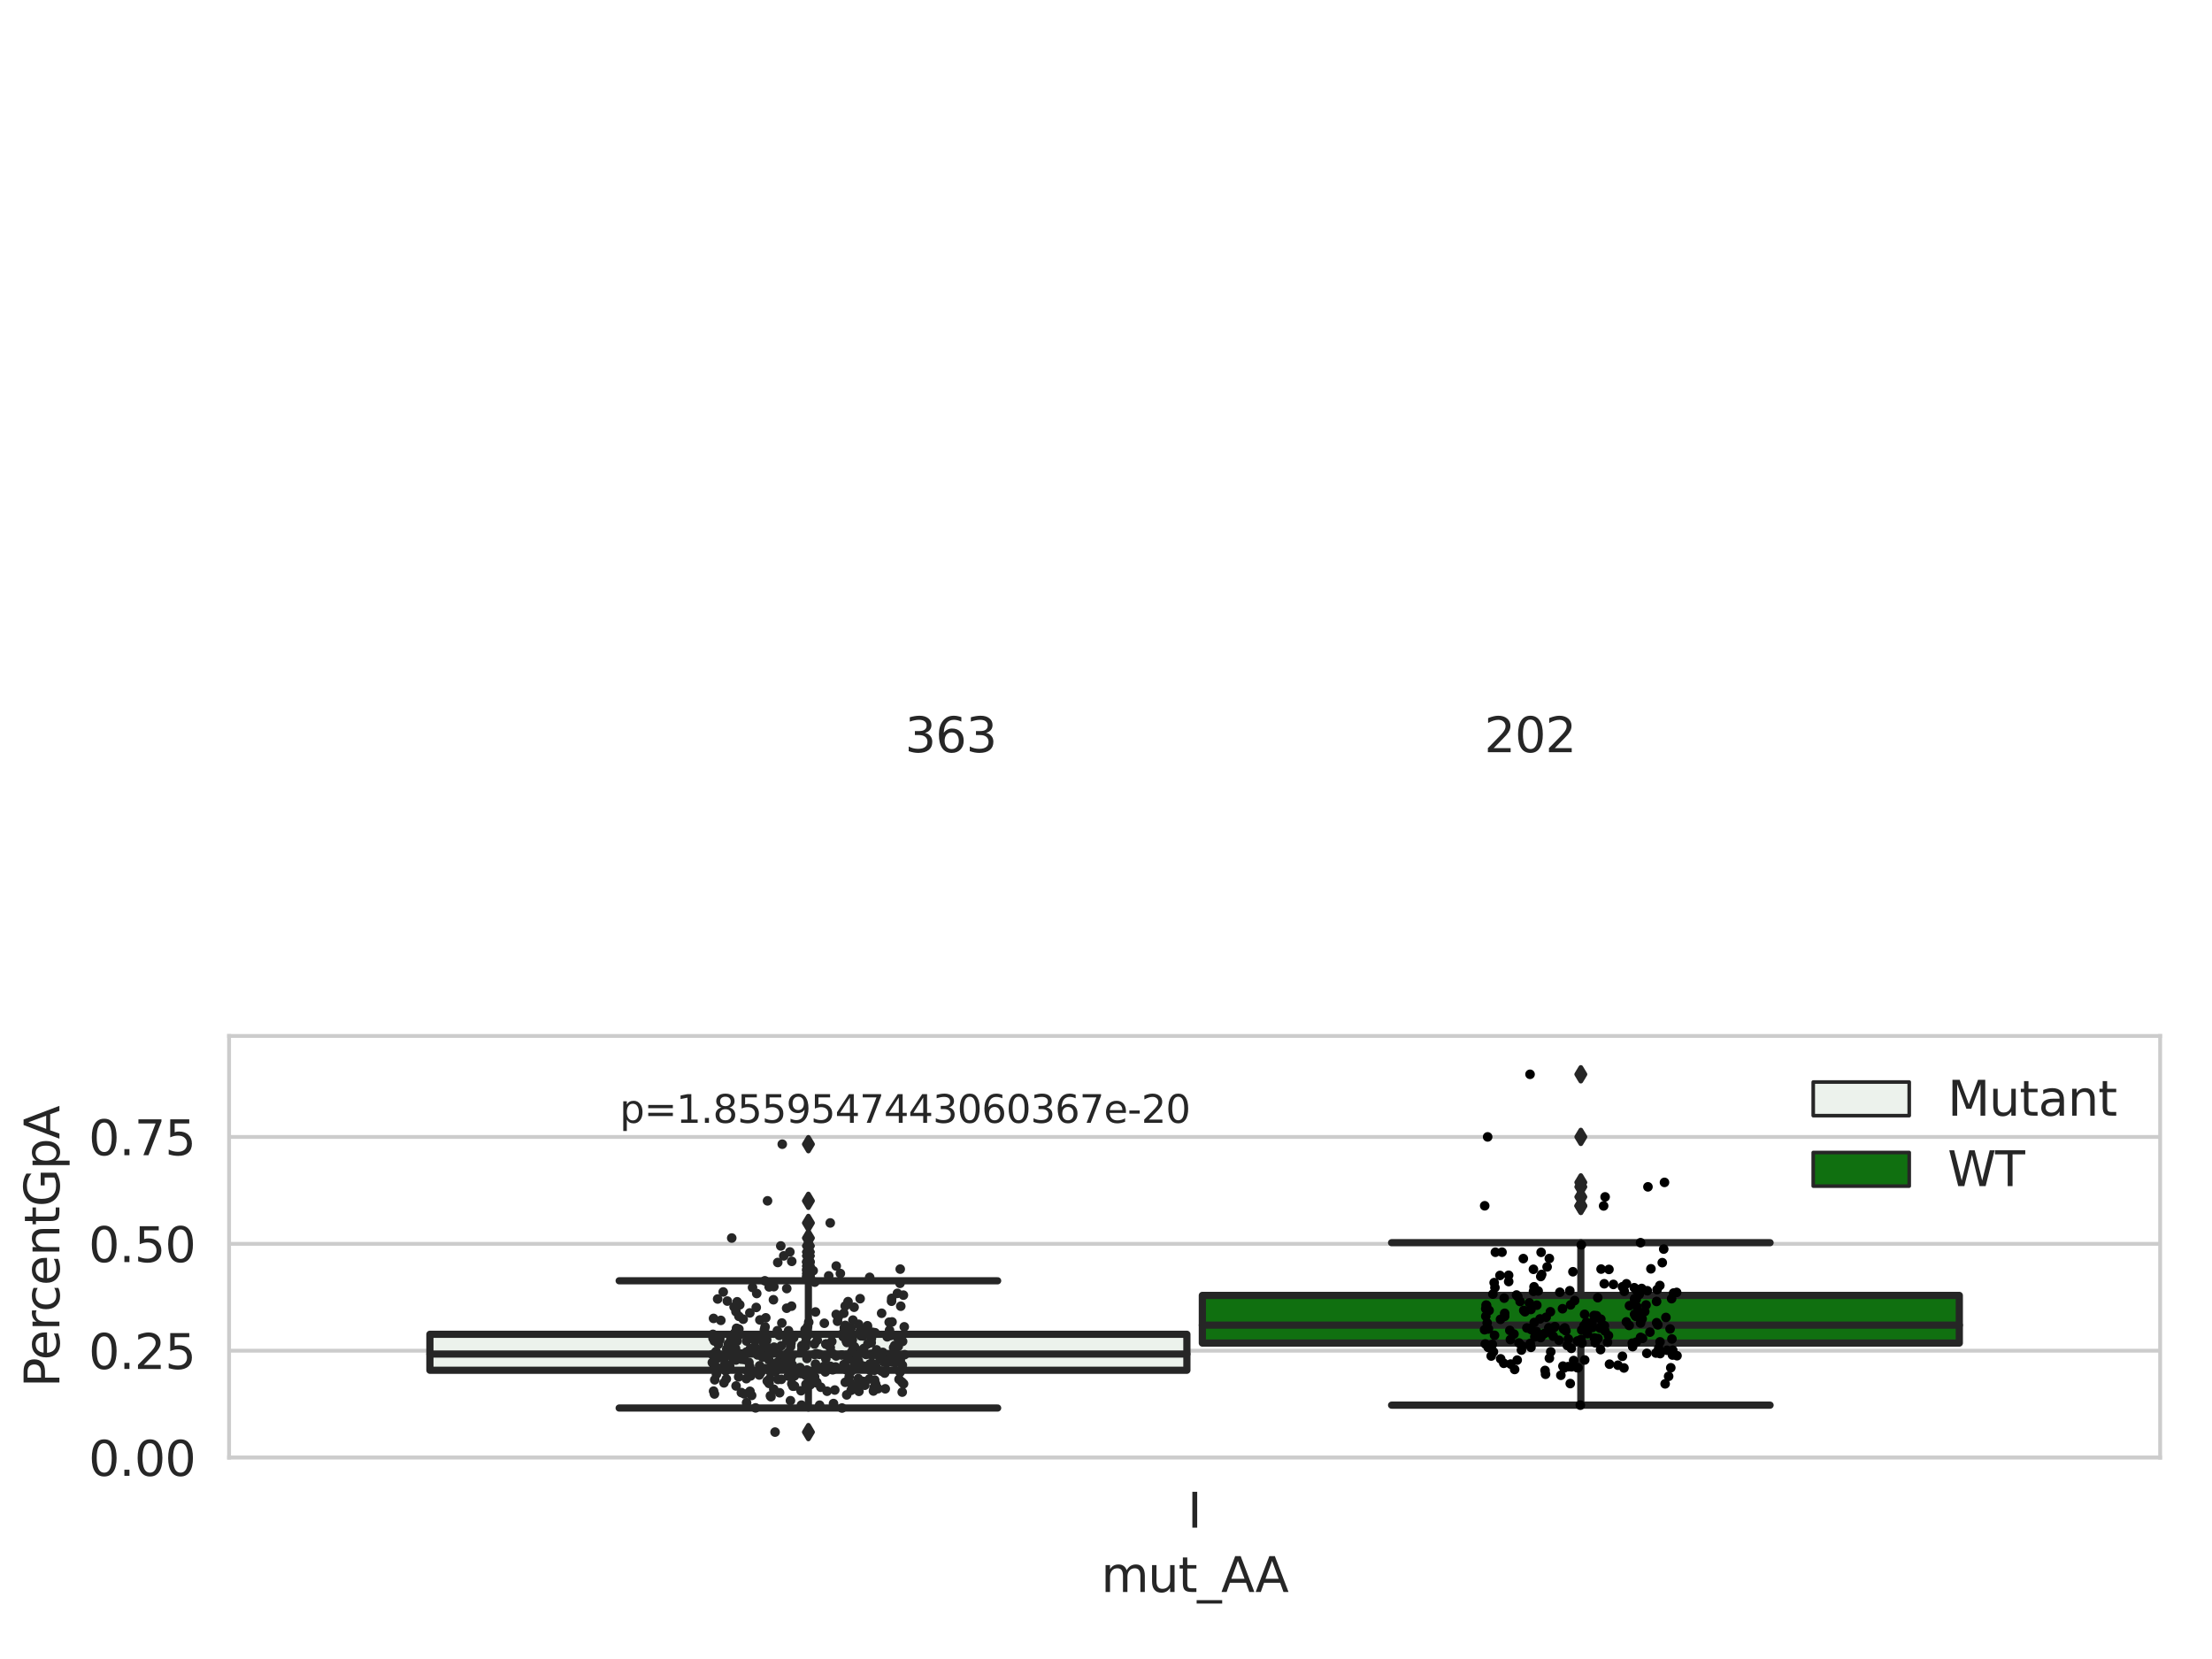 <?xml version="1.0" encoding="utf-8" standalone="no"?>
<!DOCTYPE svg PUBLIC "-//W3C//DTD SVG 1.1//EN"
  "http://www.w3.org/Graphics/SVG/1.1/DTD/svg11.dtd">
<svg xmlns:xlink="http://www.w3.org/1999/xlink" width="460.8pt" height="345.6pt" viewBox="0 0 460.8 345.6" xmlns="http://www.w3.org/2000/svg" version="1.1">
 <defs>
  <style type="text/css">*{stroke-linejoin: round; stroke-linecap: butt}</style>
 </defs>
 <g id="figure_1">
  <g id="patch_1">
   <path d="M 0 345.6 
L 460.8 345.6 
L 460.8 0 
L 0 0 
z
" style="fill: #ffffff"/>
  </g>
  <g id="axes_1">
   <g id="patch_2">
    <path d="M 47.72 303.64 
L 450 303.64 
L 450 215.812 
L 47.72 215.812 
z
" style="fill: #ffffff"/>
   </g>
   <g id="matplotlib.axis_1">
    <g id="xtick_1">
     <g id="text_1">
      <!-- I -->
      <g style="fill: #262626" transform="translate(247.385 318.238)scale(0.1 -0.1)">
       <defs>
        <path id="DejaVuSans-49" d="M 628 4666 
L 1259 4666 
L 1259 0 
L 628 0 
L 628 4666 
z
" transform="scale(0.016)"/>
       </defs>
       <use xlink:href="#DejaVuSans-49"/>
      </g>
     </g>
    </g>
    <g id="text_2">
     <!-- mut_AA -->
     <g style="fill: #262626" transform="translate(229.383 331.638)scale(0.1 -0.1)">
      <defs>
       <path id="DejaVuSans-6d" d="M 3328 2828 
Q 3544 3216 3844 3400 
Q 4144 3584 4550 3584 
Q 5097 3584 5394 3201 
Q 5691 2819 5691 2113 
L 5691 0 
L 5113 0 
L 5113 2094 
Q 5113 2597 4934 2840 
Q 4756 3084 4391 3084 
Q 3944 3084 3684 2787 
Q 3425 2491 3425 1978 
L 3425 0 
L 2847 0 
L 2847 2094 
Q 2847 2600 2669 2842 
Q 2491 3084 2119 3084 
Q 1678 3084 1418 2786 
Q 1159 2488 1159 1978 
L 1159 0 
L 581 0 
L 581 3500 
L 1159 3500 
L 1159 2956 
Q 1356 3278 1631 3431 
Q 1906 3584 2284 3584 
Q 2666 3584 2933 3390 
Q 3200 3197 3328 2828 
z
" transform="scale(0.016)"/>
       <path id="DejaVuSans-75" d="M 544 1381 
L 544 3500 
L 1119 3500 
L 1119 1403 
Q 1119 906 1312 657 
Q 1506 409 1894 409 
Q 2359 409 2629 706 
Q 2900 1003 2900 1516 
L 2900 3500 
L 3475 3500 
L 3475 0 
L 2900 0 
L 2900 538 
Q 2691 219 2414 64 
Q 2138 -91 1772 -91 
Q 1169 -91 856 284 
Q 544 659 544 1381 
z
M 1991 3584 
L 1991 3584 
z
" transform="scale(0.016)"/>
       <path id="DejaVuSans-74" d="M 1172 4494 
L 1172 3500 
L 2356 3500 
L 2356 3053 
L 1172 3053 
L 1172 1153 
Q 1172 725 1289 603 
Q 1406 481 1766 481 
L 2356 481 
L 2356 0 
L 1766 0 
Q 1100 0 847 248 
Q 594 497 594 1153 
L 594 3053 
L 172 3053 
L 172 3500 
L 594 3500 
L 594 4494 
L 1172 4494 
z
" transform="scale(0.016)"/>
       <path id="DejaVuSans-5f" d="M 3263 -1063 
L 3263 -1509 
L -63 -1509 
L -63 -1063 
L 3263 -1063 
z
" transform="scale(0.016)"/>
       <path id="DejaVuSans-41" d="M 2188 4044 
L 1331 1722 
L 3047 1722 
L 2188 4044 
z
M 1831 4666 
L 2547 4666 
L 4325 0 
L 3669 0 
L 3244 1197 
L 1141 1197 
L 716 0 
L 50 0 
L 1831 4666 
z
" transform="scale(0.016)"/>
      </defs>
      <use xlink:href="#DejaVuSans-6d"/>
      <use xlink:href="#DejaVuSans-75" x="97.412"/>
      <use xlink:href="#DejaVuSans-74" x="160.791"/>
      <use xlink:href="#DejaVuSans-5f" x="200"/>
      <use xlink:href="#DejaVuSans-41" x="250"/>
      <use xlink:href="#DejaVuSans-41" x="321.158"/>
     </g>
    </g>
   </g>
   <g id="matplotlib.axis_2">
    <g id="ytick_1">
     <g id="line2d_1">
      <path d="M 47.72 303.64 
L 450 303.64 
" clip-path="url(#pf2e7d17d70)" style="fill: none; stroke: #cccccc; stroke-width: 0.8; stroke-linecap: round"/>
     </g>
     <g id="text_3">
      <!-- 0.00 -->
      <g style="fill: #262626" transform="translate(18.454 307.439)scale(0.1 -0.1)">
       <defs>
        <path id="DejaVuSans-30" d="M 2034 4250 
Q 1547 4250 1301 3770 
Q 1056 3291 1056 2328 
Q 1056 1369 1301 889 
Q 1547 409 2034 409 
Q 2525 409 2770 889 
Q 3016 1369 3016 2328 
Q 3016 3291 2770 3770 
Q 2525 4250 2034 4250 
z
M 2034 4750 
Q 2819 4750 3233 4129 
Q 3647 3509 3647 2328 
Q 3647 1150 3233 529 
Q 2819 -91 2034 -91 
Q 1250 -91 836 529 
Q 422 1150 422 2328 
Q 422 3509 836 4129 
Q 1250 4750 2034 4750 
z
" transform="scale(0.016)"/>
        <path id="DejaVuSans-2e" d="M 684 794 
L 1344 794 
L 1344 0 
L 684 0 
L 684 794 
z
" transform="scale(0.016)"/>
       </defs>
       <use xlink:href="#DejaVuSans-30"/>
       <use xlink:href="#DejaVuSans-2e" x="63.623"/>
       <use xlink:href="#DejaVuSans-30" x="95.41"/>
       <use xlink:href="#DejaVuSans-30" x="159.033"/>
      </g>
     </g>
    </g>
    <g id="ytick_2">
     <g id="line2d_2">
      <path d="M 47.72 281.376 
L 450 281.376 
" clip-path="url(#pf2e7d17d70)" style="fill: none; stroke: #cccccc; stroke-width: 0.8; stroke-linecap: round"/>
     </g>
     <g id="text_4">
      <!-- 0.25 -->
      <g style="fill: #262626" transform="translate(18.454 285.176)scale(0.1 -0.1)">
       <defs>
        <path id="DejaVuSans-32" d="M 1228 531 
L 3431 531 
L 3431 0 
L 469 0 
L 469 531 
Q 828 903 1448 1529 
Q 2069 2156 2228 2338 
Q 2531 2678 2651 2914 
Q 2772 3150 2772 3378 
Q 2772 3750 2511 3984 
Q 2250 4219 1831 4219 
Q 1534 4219 1204 4116 
Q 875 4013 500 3803 
L 500 4441 
Q 881 4594 1212 4672 
Q 1544 4750 1819 4750 
Q 2544 4750 2975 4387 
Q 3406 4025 3406 3419 
Q 3406 3131 3298 2873 
Q 3191 2616 2906 2266 
Q 2828 2175 2409 1742 
Q 1991 1309 1228 531 
z
" transform="scale(0.016)"/>
        <path id="DejaVuSans-35" d="M 691 4666 
L 3169 4666 
L 3169 4134 
L 1269 4134 
L 1269 2991 
Q 1406 3038 1543 3061 
Q 1681 3084 1819 3084 
Q 2600 3084 3056 2656 
Q 3513 2228 3513 1497 
Q 3513 744 3044 326 
Q 2575 -91 1722 -91 
Q 1428 -91 1123 -41 
Q 819 9 494 109 
L 494 744 
Q 775 591 1075 516 
Q 1375 441 1709 441 
Q 2250 441 2565 725 
Q 2881 1009 2881 1497 
Q 2881 1984 2565 2268 
Q 2250 2553 1709 2553 
Q 1456 2553 1204 2497 
Q 953 2441 691 2322 
L 691 4666 
z
" transform="scale(0.016)"/>
       </defs>
       <use xlink:href="#DejaVuSans-30"/>
       <use xlink:href="#DejaVuSans-2e" x="63.623"/>
       <use xlink:href="#DejaVuSans-32" x="95.41"/>
       <use xlink:href="#DejaVuSans-35" x="159.033"/>
      </g>
     </g>
    </g>
    <g id="ytick_3">
     <g id="line2d_3">
      <path d="M 47.72 259.113 
L 450 259.113 
" clip-path="url(#pf2e7d17d70)" style="fill: none; stroke: #cccccc; stroke-width: 0.8; stroke-linecap: round"/>
     </g>
     <g id="text_5">
      <!-- 0.50 -->
      <g style="fill: #262626" transform="translate(18.454 262.912)scale(0.1 -0.1)">
       <use xlink:href="#DejaVuSans-30"/>
       <use xlink:href="#DejaVuSans-2e" x="63.623"/>
       <use xlink:href="#DejaVuSans-35" x="95.41"/>
       <use xlink:href="#DejaVuSans-30" x="159.033"/>
      </g>
     </g>
    </g>
    <g id="ytick_4">
     <g id="line2d_4">
      <path d="M 47.72 236.849 
L 450 236.849 
" clip-path="url(#pf2e7d17d70)" style="fill: none; stroke: #cccccc; stroke-width: 0.8; stroke-linecap: round"/>
     </g>
     <g id="text_6">
      <!-- 0.75 -->
      <g style="fill: #262626" transform="translate(18.454 240.648)scale(0.1 -0.1)">
       <defs>
        <path id="DejaVuSans-37" d="M 525 4666 
L 3525 4666 
L 3525 4397 
L 1831 0 
L 1172 0 
L 2766 4134 
L 525 4134 
L 525 4666 
z
" transform="scale(0.016)"/>
       </defs>
       <use xlink:href="#DejaVuSans-30"/>
       <use xlink:href="#DejaVuSans-2e" x="63.623"/>
       <use xlink:href="#DejaVuSans-37" x="95.41"/>
       <use xlink:href="#DejaVuSans-35" x="159.033"/>
      </g>
     </g>
    </g>
    <g id="text_7">
     <!-- PercentGpA -->
     <g style="fill: #262626" transform="translate(12.375 289.002)rotate(-90)scale(0.1 -0.1)">
      <defs>
       <path id="DejaVuSans-50" d="M 1259 4147 
L 1259 2394 
L 2053 2394 
Q 2494 2394 2734 2622 
Q 2975 2850 2975 3272 
Q 2975 3691 2734 3919 
Q 2494 4147 2053 4147 
L 1259 4147 
z
M 628 4666 
L 2053 4666 
Q 2838 4666 3239 4311 
Q 3641 3956 3641 3272 
Q 3641 2581 3239 2228 
Q 2838 1875 2053 1875 
L 1259 1875 
L 1259 0 
L 628 0 
L 628 4666 
z
" transform="scale(0.016)"/>
       <path id="DejaVuSans-65" d="M 3597 1894 
L 3597 1613 
L 953 1613 
Q 991 1019 1311 708 
Q 1631 397 2203 397 
Q 2534 397 2845 478 
Q 3156 559 3463 722 
L 3463 178 
Q 3153 47 2828 -22 
Q 2503 -91 2169 -91 
Q 1331 -91 842 396 
Q 353 884 353 1716 
Q 353 2575 817 3079 
Q 1281 3584 2069 3584 
Q 2775 3584 3186 3129 
Q 3597 2675 3597 1894 
z
M 3022 2063 
Q 3016 2534 2758 2815 
Q 2500 3097 2075 3097 
Q 1594 3097 1305 2825 
Q 1016 2553 972 2059 
L 3022 2063 
z
" transform="scale(0.016)"/>
       <path id="DejaVuSans-72" d="M 2631 2963 
Q 2534 3019 2420 3045 
Q 2306 3072 2169 3072 
Q 1681 3072 1420 2755 
Q 1159 2438 1159 1844 
L 1159 0 
L 581 0 
L 581 3500 
L 1159 3500 
L 1159 2956 
Q 1341 3275 1631 3429 
Q 1922 3584 2338 3584 
Q 2397 3584 2469 3576 
Q 2541 3569 2628 3553 
L 2631 2963 
z
" transform="scale(0.016)"/>
       <path id="DejaVuSans-63" d="M 3122 3366 
L 3122 2828 
Q 2878 2963 2633 3030 
Q 2388 3097 2138 3097 
Q 1578 3097 1268 2742 
Q 959 2388 959 1747 
Q 959 1106 1268 751 
Q 1578 397 2138 397 
Q 2388 397 2633 464 
Q 2878 531 3122 666 
L 3122 134 
Q 2881 22 2623 -34 
Q 2366 -91 2075 -91 
Q 1284 -91 818 406 
Q 353 903 353 1747 
Q 353 2603 823 3093 
Q 1294 3584 2113 3584 
Q 2378 3584 2631 3529 
Q 2884 3475 3122 3366 
z
" transform="scale(0.016)"/>
       <path id="DejaVuSans-6e" d="M 3513 2113 
L 3513 0 
L 2938 0 
L 2938 2094 
Q 2938 2591 2744 2837 
Q 2550 3084 2163 3084 
Q 1697 3084 1428 2787 
Q 1159 2491 1159 1978 
L 1159 0 
L 581 0 
L 581 3500 
L 1159 3500 
L 1159 2956 
Q 1366 3272 1645 3428 
Q 1925 3584 2291 3584 
Q 2894 3584 3203 3211 
Q 3513 2838 3513 2113 
z
" transform="scale(0.016)"/>
       <path id="DejaVuSans-47" d="M 3809 666 
L 3809 1919 
L 2778 1919 
L 2778 2438 
L 4434 2438 
L 4434 434 
Q 4069 175 3628 42 
Q 3188 -91 2688 -91 
Q 1594 -91 976 548 
Q 359 1188 359 2328 
Q 359 3472 976 4111 
Q 1594 4750 2688 4750 
Q 3144 4750 3555 4637 
Q 3966 4525 4313 4306 
L 4313 3634 
Q 3963 3931 3569 4081 
Q 3175 4231 2741 4231 
Q 1884 4231 1454 3753 
Q 1025 3275 1025 2328 
Q 1025 1384 1454 906 
Q 1884 428 2741 428 
Q 3075 428 3337 486 
Q 3600 544 3809 666 
z
" transform="scale(0.016)"/>
       <path id="DejaVuSans-70" d="M 1159 525 
L 1159 -1331 
L 581 -1331 
L 581 3500 
L 1159 3500 
L 1159 2969 
Q 1341 3281 1617 3432 
Q 1894 3584 2278 3584 
Q 2916 3584 3314 3078 
Q 3713 2572 3713 1747 
Q 3713 922 3314 415 
Q 2916 -91 2278 -91 
Q 1894 -91 1617 61 
Q 1341 213 1159 525 
z
M 3116 1747 
Q 3116 2381 2855 2742 
Q 2594 3103 2138 3103 
Q 1681 3103 1420 2742 
Q 1159 2381 1159 1747 
Q 1159 1113 1420 752 
Q 1681 391 2138 391 
Q 2594 391 2855 752 
Q 3116 1113 3116 1747 
z
" transform="scale(0.016)"/>
      </defs>
      <use xlink:href="#DejaVuSans-50"/>
      <use xlink:href="#DejaVuSans-65" x="56.678"/>
      <use xlink:href="#DejaVuSans-72" x="118.201"/>
      <use xlink:href="#DejaVuSans-63" x="157.064"/>
      <use xlink:href="#DejaVuSans-65" x="212.045"/>
      <use xlink:href="#DejaVuSans-6e" x="273.568"/>
      <use xlink:href="#DejaVuSans-74" x="336.947"/>
      <use xlink:href="#DejaVuSans-47" x="376.156"/>
      <use xlink:href="#DejaVuSans-70" x="453.646"/>
      <use xlink:href="#DejaVuSans-41" x="517.123"/>
     </g>
    </g>
   </g>
   <g id="patch_3">
    <path d="M 89.557 285.448 
L 247.251 285.448 
L 247.251 277.954 
L 89.557 277.954 
L 89.557 285.448 
z
" clip-path="url(#pf2e7d17d70)" style="fill: #ecf2ec; stroke: #262626; stroke-width: 1.5; stroke-linejoin: miter"/>
   </g>
   <g id="patch_4">
    <path d="M 250.469 279.786 
L 408.163 279.786 
L 408.163 269.855 
L 250.469 269.855 
L 250.469 279.786 
z
" clip-path="url(#pf2e7d17d70)" style="fill: #107010; stroke: #262626; stroke-width: 1.5; stroke-linejoin: miter"/>
   </g>
   <g id="patch_5">
    <path d="M 248.86 303.64 
L 248.86 303.64 
L 248.86 303.64 
L 248.86 303.64 
z
" clip-path="url(#pf2e7d17d70)" style="fill: #ecf2ec; stroke: #262626; stroke-width: 0.75; stroke-linejoin: miter"/>
   </g>
   <g id="patch_6">
    <path d="M 248.86 303.64 
L 248.86 303.64 
L 248.86 303.64 
L 248.86 303.64 
z
" clip-path="url(#pf2e7d17d70)" style="fill: #107010; stroke: #262626; stroke-width: 0.75; stroke-linejoin: miter"/>
   </g>
   <g id="PathCollection_1"/>
   <g id="PathCollection_2"/>
   <g id="line2d_5">
    <path d="M 168.404 285.448 
L 168.404 293.317 
" clip-path="url(#pf2e7d17d70)" style="fill: none; stroke: #262626; stroke-width: 1.5; stroke-linecap: round"/>
   </g>
   <g id="line2d_6">
    <path d="M 168.404 277.954 
L 168.404 266.812 
" clip-path="url(#pf2e7d17d70)" style="fill: none; stroke: #262626; stroke-width: 1.5; stroke-linecap: round"/>
   </g>
   <g id="line2d_7">
    <path d="M 128.981 293.317 
L 207.827 293.317 
" clip-path="url(#pf2e7d17d70)" style="fill: none; stroke: #262626; stroke-width: 1.5; stroke-linecap: round"/>
   </g>
   <g id="line2d_8">
    <path d="M 128.981 266.812 
L 207.827 266.812 
" clip-path="url(#pf2e7d17d70)" style="fill: none; stroke: #262626; stroke-width: 1.5; stroke-linecap: round"/>
   </g>
   <g id="line2d_9">
    <defs>
     <path id="m9c99589f80" d="M -0 1.414 
L 0.849 0 
L 0 -1.414 
L -0.849 -0 
z
" style="stroke: #262626; stroke-linejoin: miter"/>
    </defs>
    <g clip-path="url(#pf2e7d17d70)">
     <use xlink:href="#m9c99589f80" x="168.404" y="298.332" style="fill: #262626; stroke: #262626; stroke-linejoin: miter"/>
     <use xlink:href="#m9c99589f80" x="168.404" y="262.764" style="fill: #262626; stroke: #262626; stroke-linejoin: miter"/>
     <use xlink:href="#m9c99589f80" x="168.404" y="250.156" style="fill: #262626; stroke: #262626; stroke-linejoin: miter"/>
     <use xlink:href="#m9c99589f80" x="168.404" y="260.804" style="fill: #262626; stroke: #262626; stroke-linejoin: miter"/>
     <use xlink:href="#m9c99589f80" x="168.404" y="261.622" style="fill: #262626; stroke: #262626; stroke-linejoin: miter"/>
     <use xlink:href="#m9c99589f80" x="168.404" y="257.906" style="fill: #262626; stroke: #262626; stroke-linejoin: miter"/>
     <use xlink:href="#m9c99589f80" x="168.404" y="263.002" style="fill: #262626; stroke: #262626; stroke-linejoin: miter"/>
     <use xlink:href="#m9c99589f80" x="168.404" y="264.38" style="fill: #262626; stroke: #262626; stroke-linejoin: miter"/>
     <use xlink:href="#m9c99589f80" x="168.404" y="259.552" style="fill: #262626; stroke: #262626; stroke-linejoin: miter"/>
     <use xlink:href="#m9c99589f80" x="168.404" y="264.705" style="fill: #262626; stroke: #262626; stroke-linejoin: miter"/>
     <use xlink:href="#m9c99589f80" x="168.404" y="265.296" style="fill: #262626; stroke: #262626; stroke-linejoin: miter"/>
     <use xlink:href="#m9c99589f80" x="168.404" y="266.091" style="fill: #262626; stroke: #262626; stroke-linejoin: miter"/>
     <use xlink:href="#m9c99589f80" x="168.404" y="263.738" style="fill: #262626; stroke: #262626; stroke-linejoin: miter"/>
     <use xlink:href="#m9c99589f80" x="168.404" y="238.355" style="fill: #262626; stroke: #262626; stroke-linejoin: miter"/>
     <use xlink:href="#m9c99589f80" x="168.404" y="254.758" style="fill: #262626; stroke: #262626; stroke-linejoin: miter"/>
     <use xlink:href="#m9c99589f80" x="168.404" y="265.789" style="fill: #262626; stroke: #262626; stroke-linejoin: miter"/>
    </g>
   </g>
   <g id="line2d_10">
    <path d="M 329.316 279.786 
L 329.316 292.719 
" clip-path="url(#pf2e7d17d70)" style="fill: none; stroke: #262626; stroke-width: 1.5; stroke-linecap: round"/>
   </g>
   <g id="line2d_11">
    <path d="M 329.316 269.855 
L 329.316 258.876 
" clip-path="url(#pf2e7d17d70)" style="fill: none; stroke: #262626; stroke-width: 1.5; stroke-linecap: round"/>
   </g>
   <g id="line2d_12">
    <path d="M 289.893 292.719 
L 368.739 292.719 
" clip-path="url(#pf2e7d17d70)" style="fill: none; stroke: #262626; stroke-width: 1.5; stroke-linecap: round"/>
   </g>
   <g id="line2d_13">
    <path d="M 289.893 258.876 
L 368.739 258.876 
" clip-path="url(#pf2e7d17d70)" style="fill: none; stroke: #262626; stroke-width: 1.5; stroke-linecap: round"/>
   </g>
   <g id="line2d_14">
    <g clip-path="url(#pf2e7d17d70)">
     <use xlink:href="#m9c99589f80" x="329.316" y="246.314" style="fill: #262626; stroke: #262626; stroke-linejoin: miter"/>
     <use xlink:href="#m9c99589f80" x="329.316" y="249.334" style="fill: #262626; stroke: #262626; stroke-linejoin: miter"/>
     <use xlink:href="#m9c99589f80" x="329.316" y="251.186" style="fill: #262626; stroke: #262626; stroke-linejoin: miter"/>
     <use xlink:href="#m9c99589f80" x="329.316" y="251.214" style="fill: #262626; stroke: #262626; stroke-linejoin: miter"/>
     <use xlink:href="#m9c99589f80" x="329.316" y="223.796" style="fill: #262626; stroke: #262626; stroke-linejoin: miter"/>
     <use xlink:href="#m9c99589f80" x="329.316" y="236.837" style="fill: #262626; stroke: #262626; stroke-linejoin: miter"/>
     <use xlink:href="#m9c99589f80" x="329.316" y="247.242" style="fill: #262626; stroke: #262626; stroke-linejoin: miter"/>
    </g>
   </g>
   <g id="line2d_15">
    <path d="M 89.557 282.07 
L 247.251 282.07 
" clip-path="url(#pf2e7d17d70)" style="fill: none; stroke: #262626; stroke-width: 1.5; stroke-linecap: round"/>
   </g>
   <g id="line2d_16">
    <path d="M 250.469 276.052 
L 408.163 276.052 
" clip-path="url(#pf2e7d17d70)" style="fill: none; stroke: #262626; stroke-width: 1.5; stroke-linecap: round"/>
   </g>
   <g id="patch_7">
    <path d="M 47.72 303.64 
L 47.72 215.812 
" style="fill: none; stroke: #cccccc; stroke-width: 0.8; stroke-linejoin: miter; stroke-linecap: square"/>
   </g>
   <g id="patch_8">
    <path d="M 450 303.64 
L 450 215.812 
" style="fill: none; stroke: #cccccc; stroke-width: 0.8; stroke-linejoin: miter; stroke-linecap: square"/>
   </g>
   <g id="patch_9">
    <path d="M 47.72 303.64 
L 450 303.64 
" style="fill: none; stroke: #cccccc; stroke-width: 0.8; stroke-linejoin: miter; stroke-linecap: square"/>
   </g>
   <g id="patch_10">
    <path d="M 47.72 215.812 
L 450 215.812 
" style="fill: none; stroke: #cccccc; stroke-width: 0.8; stroke-linejoin: miter; stroke-linecap: square"/>
   </g>
   <g id="PathCollection_3">
    <defs>
     <path id="C0_0_66f1084fa5" d="M 0 1 
C 0.265 1 0.52 0.895 0.707 0.707 
C 0.895 0.52 1 0.265 1 -0 
C 1 -0.265 0.895 -0.52 0.707 -0.707 
C 0.52 -0.895 0.265 -1 0 -1 
C -0.265 -1 -0.52 -0.895 -0.707 -0.707 
C -0.895 -0.52 -1 -0.265 -1 0 
C -1 0.265 -0.895 0.52 -0.707 0.707 
C -0.52 0.895 -0.265 1 0 1 
z
"/>
    </defs>
    <g clip-path="url(#pf2e7d17d70)">
     <use xlink:href="#C0_0_66f1084fa5" x="188.195" y="269.801" style="fill: #262626"/>
    </g>
    <g clip-path="url(#pf2e7d17d70)">
     <use xlink:href="#C0_0_66f1084fa5" x="175.779" y="284.267" style="fill: #262626"/>
    </g>
    <g clip-path="url(#pf2e7d17d70)">
     <use xlink:href="#C0_0_66f1084fa5" x="152.925" y="272.254" style="fill: #262626"/>
    </g>
    <g clip-path="url(#pf2e7d17d70)">
     <use xlink:href="#C0_0_66f1084fa5" x="164.502" y="278.013" style="fill: #262626"/>
    </g>
    <g clip-path="url(#pf2e7d17d70)">
     <use xlink:href="#C0_0_66f1084fa5" x="154.416" y="283.141" style="fill: #262626"/>
    </g>
    <g clip-path="url(#pf2e7d17d70)">
     <use xlink:href="#C0_0_66f1084fa5" x="156.016" y="283.813" style="fill: #262626"/>
    </g>
    <g clip-path="url(#pf2e7d17d70)">
     <use xlink:href="#C0_0_66f1084fa5" x="185.864" y="283.722" style="fill: #262626"/>
    </g>
    <g clip-path="url(#pf2e7d17d70)">
     <use xlink:href="#C0_0_66f1084fa5" x="173.902" y="289.568" style="fill: #262626"/>
    </g>
    <g clip-path="url(#pf2e7d17d70)">
     <use xlink:href="#C0_0_66f1084fa5" x="187.488" y="267.34" style="fill: #262626"/>
    </g>
    <g clip-path="url(#pf2e7d17d70)">
     <use xlink:href="#C0_0_66f1084fa5" x="165.017" y="278.625" style="fill: #262626"/>
    </g>
    <g clip-path="url(#pf2e7d17d70)">
     <use xlink:href="#C0_0_66f1084fa5" x="176.087" y="276.101" style="fill: #262626"/>
    </g>
    <g clip-path="url(#pf2e7d17d70)">
     <use xlink:href="#C0_0_66f1084fa5" x="152.492" y="281.774" style="fill: #262626"/>
    </g>
    <g clip-path="url(#pf2e7d17d70)">
     <use xlink:href="#C0_0_66f1084fa5" x="168.73" y="286.817" style="fill: #262626"/>
    </g>
    <g clip-path="url(#pf2e7d17d70)">
     <use xlink:href="#C0_0_66f1084fa5" x="148.812" y="284.086" style="fill: #262626"/>
    </g>
    <g clip-path="url(#pf2e7d17d70)">
     <use xlink:href="#C0_0_66f1084fa5" x="163.899" y="278.623" style="fill: #262626"/>
    </g>
    <g clip-path="url(#pf2e7d17d70)">
     <use xlink:href="#C0_0_66f1084fa5" x="157.289" y="279.331" style="fill: #262626"/>
    </g>
    <g clip-path="url(#pf2e7d17d70)">
     <use xlink:href="#C0_0_66f1084fa5" x="157.536" y="272.366" style="fill: #262626"/>
    </g>
    <g clip-path="url(#pf2e7d17d70)">
     <use xlink:href="#C0_0_66f1084fa5" x="164.936" y="262.764" style="fill: #262626"/>
    </g>
    <g clip-path="url(#pf2e7d17d70)">
     <use xlink:href="#C0_0_66f1084fa5" x="164.689" y="280.516" style="fill: #262626"/>
    </g>
    <g clip-path="url(#pf2e7d17d70)">
     <use xlink:href="#C0_0_66f1084fa5" x="160.228" y="268.085" style="fill: #262626"/>
    </g>
    <g clip-path="url(#pf2e7d17d70)">
     <use xlink:href="#C0_0_66f1084fa5" x="154.106" y="271.813" style="fill: #262626"/>
    </g>
    <g clip-path="url(#pf2e7d17d70)">
     <use xlink:href="#C0_0_66f1084fa5" x="176.345" y="282.353" style="fill: #262626"/>
    </g>
    <g clip-path="url(#pf2e7d17d70)">
     <use xlink:href="#C0_0_66f1084fa5" x="178.318" y="283.776" style="fill: #262626"/>
    </g>
    <g clip-path="url(#pf2e7d17d70)">
     <use xlink:href="#C0_0_66f1084fa5" x="175.348" y="282.277" style="fill: #262626"/>
    </g>
    <g clip-path="url(#pf2e7d17d70)">
     <use xlink:href="#C0_0_66f1084fa5" x="169.735" y="267.099" style="fill: #262626"/>
    </g>
    <g clip-path="url(#pf2e7d17d70)">
     <use xlink:href="#C0_0_66f1084fa5" x="187.979" y="284.402" style="fill: #262626"/>
    </g>
    <g clip-path="url(#pf2e7d17d70)">
     <use xlink:href="#C0_0_66f1084fa5" x="171.725" y="275.66" style="fill: #262626"/>
    </g>
    <g clip-path="url(#pf2e7d17d70)">
     <use xlink:href="#C0_0_66f1084fa5" x="175.404" y="293.317" style="fill: #262626"/>
    </g>
    <g clip-path="url(#pf2e7d17d70)">
     <use xlink:href="#C0_0_66f1084fa5" x="176.892" y="286.866" style="fill: #262626"/>
    </g>
    <g clip-path="url(#pf2e7d17d70)">
     <use xlink:href="#C0_0_66f1084fa5" x="173.462" y="285.357" style="fill: #262626"/>
    </g>
    <g clip-path="url(#pf2e7d17d70)">
     <use xlink:href="#C0_0_66f1084fa5" x="160.491" y="290.772" style="fill: #262626"/>
    </g>
    <g clip-path="url(#pf2e7d17d70)">
     <use xlink:href="#C0_0_66f1084fa5" x="186.158" y="280.733" style="fill: #262626"/>
    </g>
    <g clip-path="url(#pf2e7d17d70)">
     <use xlink:href="#C0_0_66f1084fa5" x="169.879" y="273.306" style="fill: #262626"/>
    </g>
    <g clip-path="url(#pf2e7d17d70)">
     <use xlink:href="#C0_0_66f1084fa5" x="187.879" y="287.899" style="fill: #262626"/>
    </g>
    <g clip-path="url(#pf2e7d17d70)">
     <use xlink:href="#C0_0_66f1084fa5" x="188.031" y="279.439" style="fill: #262626"/>
    </g>
    <g clip-path="url(#pf2e7d17d70)">
     <use xlink:href="#C0_0_66f1084fa5" x="155.029" y="283.201" style="fill: #262626"/>
    </g>
    <g clip-path="url(#pf2e7d17d70)">
     <use xlink:href="#C0_0_66f1084fa5" x="164.947" y="288.259" style="fill: #262626"/>
    </g>
    <g clip-path="url(#pf2e7d17d70)">
     <use xlink:href="#C0_0_66f1084fa5" x="172.068" y="279.994" style="fill: #262626"/>
    </g>
    <g clip-path="url(#pf2e7d17d70)">
     <use xlink:href="#C0_0_66f1084fa5" x="149.501" y="270.603" style="fill: #262626"/>
    </g>
    <g clip-path="url(#pf2e7d17d70)">
     <use xlink:href="#C0_0_66f1084fa5" x="176.087" y="277.281" style="fill: #262626"/>
    </g>
    <g clip-path="url(#pf2e7d17d70)">
     <use xlink:href="#C0_0_66f1084fa5" x="165.066" y="285.894" style="fill: #262626"/>
    </g>
    <g clip-path="url(#pf2e7d17d70)">
     <use xlink:href="#C0_0_66f1084fa5" x="169.684" y="282.154" style="fill: #262626"/>
    </g>
    <g clip-path="url(#pf2e7d17d70)">
     <use xlink:href="#C0_0_66f1084fa5" x="177.305" y="289.63" style="fill: #262626"/>
    </g>
    <g clip-path="url(#pf2e7d17d70)">
     <use xlink:href="#C0_0_66f1084fa5" x="179.18" y="270.539" style="fill: #262626"/>
    </g>
    <g clip-path="url(#pf2e7d17d70)">
     <use xlink:href="#C0_0_66f1084fa5" x="156.308" y="280.952" style="fill: #262626"/>
    </g>
    <g clip-path="url(#pf2e7d17d70)">
     <use xlink:href="#C0_0_66f1084fa5" x="151.183" y="285.573" style="fill: #262626"/>
    </g>
    <g clip-path="url(#pf2e7d17d70)">
     <use xlink:href="#C0_0_66f1084fa5" x="171.937" y="285.798" style="fill: #262626"/>
    </g>
    <g clip-path="url(#pf2e7d17d70)">
     <use xlink:href="#C0_0_66f1084fa5" x="186.484" y="283.871" style="fill: #262626"/>
    </g>
    <g clip-path="url(#pf2e7d17d70)">
     <use xlink:href="#C0_0_66f1084fa5" x="150.898" y="284.374" style="fill: #262626"/>
    </g>
    <g clip-path="url(#pf2e7d17d70)">
     <use xlink:href="#C0_0_66f1084fa5" x="159.891" y="250.156" style="fill: #262626"/>
    </g>
    <g clip-path="url(#pf2e7d17d70)">
     <use xlink:href="#C0_0_66f1084fa5" x="176.385" y="277.521" style="fill: #262626"/>
    </g>
    <g clip-path="url(#pf2e7d17d70)">
     <use xlink:href="#C0_0_66f1084fa5" x="183.339" y="283.086" style="fill: #262626"/>
    </g>
    <g clip-path="url(#pf2e7d17d70)">
     <use xlink:href="#C0_0_66f1084fa5" x="180.702" y="276.177" style="fill: #262626"/>
    </g>
    <g clip-path="url(#pf2e7d17d70)">
     <use xlink:href="#C0_0_66f1084fa5" x="168.113" y="282.989" style="fill: #262626"/>
    </g>
    <g clip-path="url(#pf2e7d17d70)">
     <use xlink:href="#C0_0_66f1084fa5" x="149.563" y="282.909" style="fill: #262626"/>
    </g>
    <g clip-path="url(#pf2e7d17d70)">
     <use xlink:href="#C0_0_66f1084fa5" x="168.182" y="278.303" style="fill: #262626"/>
    </g>
    <g clip-path="url(#pf2e7d17d70)">
     <use xlink:href="#C0_0_66f1084fa5" x="155.539" y="279.362" style="fill: #262626"/>
    </g>
    <g clip-path="url(#pf2e7d17d70)">
     <use xlink:href="#C0_0_66f1084fa5" x="150.842" y="283.086" style="fill: #262626"/>
    </g>
    <g clip-path="url(#pf2e7d17d70)">
     <use xlink:href="#C0_0_66f1084fa5" x="149.945" y="279.111" style="fill: #262626"/>
    </g>
    <g clip-path="url(#pf2e7d17d70)">
     <use xlink:href="#C0_0_66f1084fa5" x="153.567" y="271.185" style="fill: #262626"/>
    </g>
    <g clip-path="url(#pf2e7d17d70)">
     <use xlink:href="#C0_0_66f1084fa5" x="150.813" y="288.074" style="fill: #262626"/>
    </g>
    <g clip-path="url(#pf2e7d17d70)">
     <use xlink:href="#C0_0_66f1084fa5" x="164.541" y="260.804" style="fill: #262626"/>
    </g>
    <g clip-path="url(#pf2e7d17d70)">
     <use xlink:href="#C0_0_66f1084fa5" x="161.502" y="285.79" style="fill: #262626"/>
    </g>
    <g clip-path="url(#pf2e7d17d70)">
     <use xlink:href="#C0_0_66f1084fa5" x="176.386" y="290.586" style="fill: #262626"/>
    </g>
    <g clip-path="url(#pf2e7d17d70)">
     <use xlink:href="#C0_0_66f1084fa5" x="167.719" y="276.99" style="fill: #262626"/>
    </g>
    <g clip-path="url(#pf2e7d17d70)">
     <use xlink:href="#C0_0_66f1084fa5" x="157.186" y="281.456" style="fill: #262626"/>
    </g>
    <g clip-path="url(#pf2e7d17d70)">
     <use xlink:href="#C0_0_66f1084fa5" x="155.472" y="287.201" style="fill: #262626"/>
    </g>
    <g clip-path="url(#pf2e7d17d70)">
     <use xlink:href="#C0_0_66f1084fa5" x="179.348" y="278.289" style="fill: #262626"/>
    </g>
    <g clip-path="url(#pf2e7d17d70)">
     <use xlink:href="#C0_0_66f1084fa5" x="153.11" y="281.839" style="fill: #262626"/>
    </g>
    <g clip-path="url(#pf2e7d17d70)">
     <use xlink:href="#C0_0_66f1084fa5" x="160.319" y="285.462" style="fill: #262626"/>
    </g>
    <g clip-path="url(#pf2e7d17d70)">
     <use xlink:href="#C0_0_66f1084fa5" x="163.271" y="261.622" style="fill: #262626"/>
    </g>
    <g clip-path="url(#pf2e7d17d70)">
     <use xlink:href="#C0_0_66f1084fa5" x="161.122" y="270.761" style="fill: #262626"/>
    </g>
    <g clip-path="url(#pf2e7d17d70)">
     <use xlink:href="#C0_0_66f1084fa5" x="178.86" y="275.866" style="fill: #262626"/>
    </g>
    <g clip-path="url(#pf2e7d17d70)">
     <use xlink:href="#C0_0_66f1084fa5" x="188.445" y="282.204" style="fill: #262626"/>
    </g>
    <g clip-path="url(#pf2e7d17d70)">
     <use xlink:href="#C0_0_66f1084fa5" x="165.513" y="288.738" style="fill: #262626"/>
    </g>
    <g clip-path="url(#pf2e7d17d70)">
     <use xlink:href="#C0_0_66f1084fa5" x="159.033" y="279.778" style="fill: #262626"/>
    </g>
    <g clip-path="url(#pf2e7d17d70)">
     <use xlink:href="#C0_0_66f1084fa5" x="161.461" y="298.332" style="fill: #262626"/>
    </g>
    <g clip-path="url(#pf2e7d17d70)">
     <use xlink:href="#C0_0_66f1084fa5" x="187.644" y="272.108" style="fill: #262626"/>
    </g>
    <g clip-path="url(#pf2e7d17d70)">
     <use xlink:href="#C0_0_66f1084fa5" x="184.148" y="283.739" style="fill: #262626"/>
    </g>
    <g clip-path="url(#pf2e7d17d70)">
     <use xlink:href="#C0_0_66f1084fa5" x="152.433" y="257.906" style="fill: #262626"/>
    </g>
    <g clip-path="url(#pf2e7d17d70)">
     <use xlink:href="#C0_0_66f1084fa5" x="155.058" y="290.378" style="fill: #262626"/>
    </g>
    <g clip-path="url(#pf2e7d17d70)">
     <use xlink:href="#C0_0_66f1084fa5" x="152.629" y="282.879" style="fill: #262626"/>
    </g>
    <g clip-path="url(#pf2e7d17d70)">
     <use xlink:href="#C0_0_66f1084fa5" x="156.763" y="268.207" style="fill: #262626"/>
    </g>
    <g clip-path="url(#pf2e7d17d70)">
     <use xlink:href="#C0_0_66f1084fa5" x="153.073" y="277.665" style="fill: #262626"/>
    </g>
    <g clip-path="url(#pf2e7d17d70)">
     <use xlink:href="#C0_0_66f1084fa5" x="152.213" y="280.635" style="fill: #262626"/>
    </g>
    <g clip-path="url(#pf2e7d17d70)">
     <use xlink:href="#C0_0_66f1084fa5" x="182.582" y="288.864" style="fill: #262626"/>
    </g>
    <g clip-path="url(#pf2e7d17d70)">
     <use xlink:href="#C0_0_66f1084fa5" x="167.804" y="280.449" style="fill: #262626"/>
    </g>
    <g clip-path="url(#pf2e7d17d70)">
     <use xlink:href="#C0_0_66f1084fa5" x="160.609" y="290.97" style="fill: #262626"/>
    </g>
    <g clip-path="url(#pf2e7d17d70)">
     <use xlink:href="#C0_0_66f1084fa5" x="161.206" y="268.037" style="fill: #262626"/>
    </g>
    <g clip-path="url(#pf2e7d17d70)">
     <use xlink:href="#C0_0_66f1084fa5" x="176.453" y="285.452" style="fill: #262626"/>
    </g>
    <g clip-path="url(#pf2e7d17d70)">
     <use xlink:href="#C0_0_66f1084fa5" x="184.295" y="286.041" style="fill: #262626"/>
    </g>
    <g clip-path="url(#pf2e7d17d70)">
     <use xlink:href="#C0_0_66f1084fa5" x="169.883" y="284.165" style="fill: #262626"/>
    </g>
    <g clip-path="url(#pf2e7d17d70)">
     <use xlink:href="#C0_0_66f1084fa5" x="158.858" y="282.719" style="fill: #262626"/>
    </g>
    <g clip-path="url(#pf2e7d17d70)">
     <use xlink:href="#C0_0_66f1084fa5" x="161.381" y="284.156" style="fill: #262626"/>
    </g>
    <g clip-path="url(#pf2e7d17d70)">
     <use xlink:href="#C0_0_66f1084fa5" x="164.226" y="286.668" style="fill: #262626"/>
    </g>
    <g clip-path="url(#pf2e7d17d70)">
     <use xlink:href="#C0_0_66f1084fa5" x="162.022" y="263.002" style="fill: #262626"/>
    </g>
    <g clip-path="url(#pf2e7d17d70)">
     <use xlink:href="#C0_0_66f1084fa5" x="173.511" y="282.018" style="fill: #262626"/>
    </g>
    <g clip-path="url(#pf2e7d17d70)">
     <use xlink:href="#C0_0_66f1084fa5" x="167.774" y="278.305" style="fill: #262626"/>
    </g>
    <g clip-path="url(#pf2e7d17d70)">
     <use xlink:href="#C0_0_66f1084fa5" x="169.706" y="286.847" style="fill: #262626"/>
    </g>
    <g clip-path="url(#pf2e7d17d70)">
     <use xlink:href="#C0_0_66f1084fa5" x="153.336" y="288.724" style="fill: #262626"/>
    </g>
    <g clip-path="url(#pf2e7d17d70)">
     <use xlink:href="#C0_0_66f1084fa5" x="187.565" y="283.893" style="fill: #262626"/>
    </g>
    <g clip-path="url(#pf2e7d17d70)">
     <use xlink:href="#C0_0_66f1084fa5" x="175.883" y="276.575" style="fill: #262626"/>
    </g>
    <g clip-path="url(#pf2e7d17d70)">
     <use xlink:href="#C0_0_66f1084fa5" x="164.769" y="279.791" style="fill: #262626"/>
    </g>
    <g clip-path="url(#pf2e7d17d70)">
     <use xlink:href="#C0_0_66f1084fa5" x="163.895" y="268.432" style="fill: #262626"/>
    </g>
    <g clip-path="url(#pf2e7d17d70)">
     <use xlink:href="#C0_0_66f1084fa5" x="162.324" y="278.197" style="fill: #262626"/>
    </g>
    <g clip-path="url(#pf2e7d17d70)">
     <use xlink:href="#C0_0_66f1084fa5" x="148.763" y="284.482" style="fill: #262626"/>
    </g>
    <g clip-path="url(#pf2e7d17d70)">
     <use xlink:href="#C0_0_66f1084fa5" x="166.866" y="289.722" style="fill: #262626"/>
    </g>
    <g clip-path="url(#pf2e7d17d70)">
     <use xlink:href="#C0_0_66f1084fa5" x="173.275" y="279.447" style="fill: #262626"/>
    </g>
    <g clip-path="url(#pf2e7d17d70)">
     <use xlink:href="#C0_0_66f1084fa5" x="185.983" y="283.272" style="fill: #262626"/>
    </g>
    <g clip-path="url(#pf2e7d17d70)">
     <use xlink:href="#C0_0_66f1084fa5" x="148.895" y="287.44" style="fill: #262626"/>
    </g>
    <g clip-path="url(#pf2e7d17d70)">
     <use xlink:href="#C0_0_66f1084fa5" x="165.337" y="278.663" style="fill: #262626"/>
    </g>
    <g clip-path="url(#pf2e7d17d70)">
     <use xlink:href="#C0_0_66f1084fa5" x="181.486" y="279.71" style="fill: #262626"/>
    </g>
    <g clip-path="url(#pf2e7d17d70)">
     <use xlink:href="#C0_0_66f1084fa5" x="188.375" y="276.402" style="fill: #262626"/>
    </g>
    <g clip-path="url(#pf2e7d17d70)">
     <use xlink:href="#C0_0_66f1084fa5" x="177.925" y="272.319" style="fill: #262626"/>
    </g>
    <g clip-path="url(#pf2e7d17d70)">
     <use xlink:href="#C0_0_66f1084fa5" x="180.79" y="279.955" style="fill: #262626"/>
    </g>
    <g clip-path="url(#pf2e7d17d70)">
     <use xlink:href="#C0_0_66f1084fa5" x="187.533" y="264.38" style="fill: #262626"/>
    </g>
    <g clip-path="url(#pf2e7d17d70)">
     <use xlink:href="#C0_0_66f1084fa5" x="153.542" y="279.374" style="fill: #262626"/>
    </g>
    <g clip-path="url(#pf2e7d17d70)">
     <use xlink:href="#C0_0_66f1084fa5" x="162.652" y="259.552" style="fill: #262626"/>
    </g>
    <g clip-path="url(#pf2e7d17d70)">
     <use xlink:href="#C0_0_66f1084fa5" x="177.924" y="282.926" style="fill: #262626"/>
    </g>
    <g clip-path="url(#pf2e7d17d70)">
     <use xlink:href="#C0_0_66f1084fa5" x="165.037" y="284.33" style="fill: #262626"/>
    </g>
    <g clip-path="url(#pf2e7d17d70)">
     <use xlink:href="#C0_0_66f1084fa5" x="158.252" y="284.505" style="fill: #262626"/>
    </g>
    <g clip-path="url(#pf2e7d17d70)">
     <use xlink:href="#C0_0_66f1084fa5" x="177.751" y="284.913" style="fill: #262626"/>
    </g>
    <g clip-path="url(#pf2e7d17d70)">
     <use xlink:href="#C0_0_66f1084fa5" x="178.116" y="288.688" style="fill: #262626"/>
    </g>
    <g clip-path="url(#pf2e7d17d70)">
     <use xlink:href="#C0_0_66f1084fa5" x="159.379" y="276.416" style="fill: #262626"/>
    </g>
    <g clip-path="url(#pf2e7d17d70)">
     <use xlink:href="#C0_0_66f1084fa5" x="161.942" y="277.208" style="fill: #262626"/>
    </g>
    <g clip-path="url(#pf2e7d17d70)">
     <use xlink:href="#C0_0_66f1084fa5" x="179.354" y="284.419" style="fill: #262626"/>
    </g>
    <g clip-path="url(#pf2e7d17d70)">
     <use xlink:href="#C0_0_66f1084fa5" x="165.074" y="282.341" style="fill: #262626"/>
    </g>
    <g clip-path="url(#pf2e7d17d70)">
     <use xlink:href="#C0_0_66f1084fa5" x="148.517" y="277.971" style="fill: #262626"/>
    </g>
    <g clip-path="url(#pf2e7d17d70)">
     <use xlink:href="#C0_0_66f1084fa5" x="177.313" y="285.672" style="fill: #262626"/>
    </g>
    <g clip-path="url(#pf2e7d17d70)">
     <use xlink:href="#C0_0_66f1084fa5" x="157.641" y="269.462" style="fill: #262626"/>
    </g>
    <g clip-path="url(#pf2e7d17d70)">
     <use xlink:href="#C0_0_66f1084fa5" x="155.528" y="292.206" style="fill: #262626"/>
    </g>
    <g clip-path="url(#pf2e7d17d70)">
     <use xlink:href="#C0_0_66f1084fa5" x="159.467" y="285.114" style="fill: #262626"/>
    </g>
    <g clip-path="url(#pf2e7d17d70)">
     <use xlink:href="#C0_0_66f1084fa5" x="151.745" y="279.944" style="fill: #262626"/>
    </g>
    <g clip-path="url(#pf2e7d17d70)">
     <use xlink:href="#C0_0_66f1084fa5" x="159.531" y="274.527" style="fill: #262626"/>
    </g>
    <g clip-path="url(#pf2e7d17d70)">
     <use xlink:href="#C0_0_66f1084fa5" x="172.072" y="282.371" style="fill: #262626"/>
    </g>
    <g clip-path="url(#pf2e7d17d70)">
     <use xlink:href="#C0_0_66f1084fa5" x="188.229" y="288.266" style="fill: #262626"/>
    </g>
    <g clip-path="url(#pf2e7d17d70)">
     <use xlink:href="#C0_0_66f1084fa5" x="166.649" y="284.89" style="fill: #262626"/>
    </g>
    <g clip-path="url(#pf2e7d17d70)">
     <use xlink:href="#C0_0_66f1084fa5" x="162.576" y="283.05" style="fill: #262626"/>
    </g>
    <g clip-path="url(#pf2e7d17d70)">
     <use xlink:href="#C0_0_66f1084fa5" x="154.44" y="290.1" style="fill: #262626"/>
    </g>
    <g clip-path="url(#pf2e7d17d70)">
     <use xlink:href="#C0_0_66f1084fa5" x="176.082" y="287.96" style="fill: #262626"/>
    </g>
    <g clip-path="url(#pf2e7d17d70)">
     <use xlink:href="#C0_0_66f1084fa5" x="182.291" y="277.638" style="fill: #262626"/>
    </g>
    <g clip-path="url(#pf2e7d17d70)">
     <use xlink:href="#C0_0_66f1084fa5" x="148.972" y="279.158" style="fill: #262626"/>
    </g>
    <g clip-path="url(#pf2e7d17d70)">
     <use xlink:href="#C0_0_66f1084fa5" x="162.212" y="285.041" style="fill: #262626"/>
    </g>
    <g clip-path="url(#pf2e7d17d70)">
     <use xlink:href="#C0_0_66f1084fa5" x="187.129" y="279.989" style="fill: #262626"/>
    </g>
    <g clip-path="url(#pf2e7d17d70)">
     <use xlink:href="#C0_0_66f1084fa5" x="186.379" y="281.178" style="fill: #262626"/>
    </g>
    <g clip-path="url(#pf2e7d17d70)">
     <use xlink:href="#C0_0_66f1084fa5" x="185.302" y="277.117" style="fill: #262626"/>
    </g>
    <g clip-path="url(#pf2e7d17d70)">
     <use xlink:href="#C0_0_66f1084fa5" x="169.662" y="279.982" style="fill: #262626"/>
    </g>
    <g clip-path="url(#pf2e7d17d70)">
     <use xlink:href="#C0_0_66f1084fa5" x="186.397" y="280.282" style="fill: #262626"/>
    </g>
    <g clip-path="url(#pf2e7d17d70)">
     <use xlink:href="#C0_0_66f1084fa5" x="175.781" y="273.574" style="fill: #262626"/>
    </g>
    <g clip-path="url(#pf2e7d17d70)">
     <use xlink:href="#C0_0_66f1084fa5" x="149.966" y="278.51" style="fill: #262626"/>
    </g>
    <g clip-path="url(#pf2e7d17d70)">
     <use xlink:href="#C0_0_66f1084fa5" x="168.799" y="288.473" style="fill: #262626"/>
    </g>
    <g clip-path="url(#pf2e7d17d70)">
     <use xlink:href="#C0_0_66f1084fa5" x="153.474" y="282.213" style="fill: #262626"/>
    </g>
    <g clip-path="url(#pf2e7d17d70)">
     <use xlink:href="#C0_0_66f1084fa5" x="179.955" y="284.606" style="fill: #262626"/>
    </g>
    <g clip-path="url(#pf2e7d17d70)">
     <use xlink:href="#C0_0_66f1084fa5" x="156.185" y="284.705" style="fill: #262626"/>
    </g>
    <g clip-path="url(#pf2e7d17d70)">
     <use xlink:href="#C0_0_66f1084fa5" x="165.502" y="286.62" style="fill: #262626"/>
    </g>
    <g clip-path="url(#pf2e7d17d70)">
     <use xlink:href="#C0_0_66f1084fa5" x="161.197" y="280.78" style="fill: #262626"/>
    </g>
    <g clip-path="url(#pf2e7d17d70)">
     <use xlink:href="#C0_0_66f1084fa5" x="153.873" y="286.825" style="fill: #262626"/>
    </g>
    <g clip-path="url(#pf2e7d17d70)">
     <use xlink:href="#C0_0_66f1084fa5" x="160.585" y="284.798" style="fill: #262626"/>
    </g>
    <g clip-path="url(#pf2e7d17d70)">
     <use xlink:href="#C0_0_66f1084fa5" x="149.308" y="285.051" style="fill: #262626"/>
    </g>
    <g clip-path="url(#pf2e7d17d70)">
     <use xlink:href="#C0_0_66f1084fa5" x="187.29" y="287.335" style="fill: #262626"/>
    </g>
    <g clip-path="url(#pf2e7d17d70)">
     <use xlink:href="#C0_0_66f1084fa5" x="158.957" y="280.921" style="fill: #262626"/>
    </g>
    <g clip-path="url(#pf2e7d17d70)">
     <use xlink:href="#C0_0_66f1084fa5" x="187.949" y="290.003" style="fill: #262626"/>
    </g>
    <g clip-path="url(#pf2e7d17d70)">
     <use xlink:href="#C0_0_66f1084fa5" x="185.561" y="278.206" style="fill: #262626"/>
    </g>
    <g clip-path="url(#pf2e7d17d70)">
     <use xlink:href="#C0_0_66f1084fa5" x="176.658" y="271.155" style="fill: #262626"/>
    </g>
    <g clip-path="url(#pf2e7d17d70)">
     <use xlink:href="#C0_0_66f1084fa5" x="181.811" y="277.556" style="fill: #262626"/>
    </g>
    <g clip-path="url(#pf2e7d17d70)">
     <use xlink:href="#C0_0_66f1084fa5" x="182.167" y="285.443" style="fill: #262626"/>
    </g>
    <g clip-path="url(#pf2e7d17d70)">
     <use xlink:href="#C0_0_66f1084fa5" x="168.474" y="275.446" style="fill: #262626"/>
    </g>
    <g clip-path="url(#pf2e7d17d70)">
     <use xlink:href="#C0_0_66f1084fa5" x="170.094" y="281.989" style="fill: #262626"/>
    </g>
    <g clip-path="url(#pf2e7d17d70)">
     <use xlink:href="#C0_0_66f1084fa5" x="162.875" y="275.608" style="fill: #262626"/>
    </g>
    <g clip-path="url(#pf2e7d17d70)">
     <use xlink:href="#C0_0_66f1084fa5" x="177.555" y="279.133" style="fill: #262626"/>
    </g>
    <g clip-path="url(#pf2e7d17d70)">
     <use xlink:href="#C0_0_66f1084fa5" x="164.206" y="281.761" style="fill: #262626"/>
    </g>
    <g clip-path="url(#pf2e7d17d70)">
     <use xlink:href="#C0_0_66f1084fa5" x="158.297" y="274.963" style="fill: #262626"/>
    </g>
    <g clip-path="url(#pf2e7d17d70)">
     <use xlink:href="#C0_0_66f1084fa5" x="182.001" y="284.214" style="fill: #262626"/>
    </g>
    <g clip-path="url(#pf2e7d17d70)">
     <use xlink:href="#C0_0_66f1084fa5" x="168.095" y="285.41" style="fill: #262626"/>
    </g>
    <g clip-path="url(#pf2e7d17d70)">
     <use xlink:href="#C0_0_66f1084fa5" x="159.256" y="282.047" style="fill: #262626"/>
    </g>
    <g clip-path="url(#pf2e7d17d70)">
     <use xlink:href="#C0_0_66f1084fa5" x="185.827" y="275.382" style="fill: #262626"/>
    </g>
    <g clip-path="url(#pf2e7d17d70)">
     <use xlink:href="#C0_0_66f1084fa5" x="177.197" y="288.141" style="fill: #262626"/>
    </g>
    <g clip-path="url(#pf2e7d17d70)">
     <use xlink:href="#C0_0_66f1084fa5" x="167.838" y="286.523" style="fill: #262626"/>
    </g>
    <g clip-path="url(#pf2e7d17d70)">
     <use xlink:href="#C0_0_66f1084fa5" x="181.125" y="287.26" style="fill: #262626"/>
    </g>
    <g clip-path="url(#pf2e7d17d70)">
     <use xlink:href="#C0_0_66f1084fa5" x="153.934" y="274.22" style="fill: #262626"/>
    </g>
    <g clip-path="url(#pf2e7d17d70)">
     <use xlink:href="#C0_0_66f1084fa5" x="170.982" y="288.984" style="fill: #262626"/>
    </g>
    <g clip-path="url(#pf2e7d17d70)">
     <use xlink:href="#C0_0_66f1084fa5" x="157.248" y="280.595" style="fill: #262626"/>
    </g>
    <g clip-path="url(#pf2e7d17d70)">
     <use xlink:href="#C0_0_66f1084fa5" x="164.897" y="272.097" style="fill: #262626"/>
    </g>
    <g clip-path="url(#pf2e7d17d70)">
     <use xlink:href="#C0_0_66f1084fa5" x="164.262" y="277.216" style="fill: #262626"/>
    </g>
    <g clip-path="url(#pf2e7d17d70)">
     <use xlink:href="#C0_0_66f1084fa5" x="177.733" y="280.918" style="fill: #262626"/>
    </g>
    <g clip-path="url(#pf2e7d17d70)">
     <use xlink:href="#C0_0_66f1084fa5" x="164.309" y="282.61" style="fill: #262626"/>
    </g>
    <g clip-path="url(#pf2e7d17d70)">
     <use xlink:href="#C0_0_66f1084fa5" x="174.189" y="282.477" style="fill: #262626"/>
    </g>
    <g clip-path="url(#pf2e7d17d70)">
     <use xlink:href="#C0_0_66f1084fa5" x="156.581" y="290.694" style="fill: #262626"/>
    </g>
    <g clip-path="url(#pf2e7d17d70)">
     <use xlink:href="#C0_0_66f1084fa5" x="167.042" y="280.337" style="fill: #262626"/>
    </g>
    <g clip-path="url(#pf2e7d17d70)">
     <use xlink:href="#C0_0_66f1084fa5" x="175.722" y="277.606" style="fill: #262626"/>
    </g>
    <g clip-path="url(#pf2e7d17d70)">
     <use xlink:href="#C0_0_66f1084fa5" x="176.412" y="282.565" style="fill: #262626"/>
    </g>
    <g clip-path="url(#pf2e7d17d70)">
     <use xlink:href="#C0_0_66f1084fa5" x="179.872" y="278.324" style="fill: #262626"/>
    </g>
    <g clip-path="url(#pf2e7d17d70)">
     <use xlink:href="#C0_0_66f1084fa5" x="158.169" y="286.438" style="fill: #262626"/>
    </g>
    <g clip-path="url(#pf2e7d17d70)">
     <use xlink:href="#C0_0_66f1084fa5" x="169.401" y="264.705" style="fill: #262626"/>
    </g>
    <g clip-path="url(#pf2e7d17d70)">
     <use xlink:href="#C0_0_66f1084fa5" x="174.648" y="274.306" style="fill: #262626"/>
    </g>
    <g clip-path="url(#pf2e7d17d70)">
     <use xlink:href="#C0_0_66f1084fa5" x="187.546" y="283.27" style="fill: #262626"/>
    </g>
    <g clip-path="url(#pf2e7d17d70)">
     <use xlink:href="#C0_0_66f1084fa5" x="178.826" y="283.492" style="fill: #262626"/>
    </g>
    <g clip-path="url(#pf2e7d17d70)">
     <use xlink:href="#C0_0_66f1084fa5" x="161.021" y="267.612" style="fill: #262626"/>
    </g>
    <g clip-path="url(#pf2e7d17d70)">
     <use xlink:href="#C0_0_66f1084fa5" x="160.204" y="288.191" style="fill: #262626"/>
    </g>
    <g clip-path="url(#pf2e7d17d70)">
     <use xlink:href="#C0_0_66f1084fa5" x="175.063" y="265.296" style="fill: #262626"/>
    </g>
    <g clip-path="url(#pf2e7d17d70)">
     <use xlink:href="#C0_0_66f1084fa5" x="152.98" y="279.702" style="fill: #262626"/>
    </g>
    <g clip-path="url(#pf2e7d17d70)">
     <use xlink:href="#C0_0_66f1084fa5" x="177.677" y="275.001" style="fill: #262626"/>
    </g>
    <g clip-path="url(#pf2e7d17d70)">
     <use xlink:href="#C0_0_66f1084fa5" x="179.443" y="281.361" style="fill: #262626"/>
    </g>
    <g clip-path="url(#pf2e7d17d70)">
     <use xlink:href="#C0_0_66f1084fa5" x="176.846" y="283.16" style="fill: #262626"/>
    </g>
    <g clip-path="url(#pf2e7d17d70)">
     <use xlink:href="#C0_0_66f1084fa5" x="177.994" y="280.548" style="fill: #262626"/>
    </g>
    <g clip-path="url(#pf2e7d17d70)">
     <use xlink:href="#C0_0_66f1084fa5" x="149.658" y="280.038" style="fill: #262626"/>
    </g>
    <g clip-path="url(#pf2e7d17d70)">
     <use xlink:href="#C0_0_66f1084fa5" x="186.866" y="278.484" style="fill: #262626"/>
    </g>
    <g clip-path="url(#pf2e7d17d70)">
     <use xlink:href="#C0_0_66f1084fa5" x="182.446" y="284.7" style="fill: #262626"/>
    </g>
    <g clip-path="url(#pf2e7d17d70)">
     <use xlink:href="#C0_0_66f1084fa5" x="182.606" y="281.203" style="fill: #262626"/>
    </g>
    <g clip-path="url(#pf2e7d17d70)">
     <use xlink:href="#C0_0_66f1084fa5" x="154.821" y="274.813" style="fill: #262626"/>
    </g>
    <g clip-path="url(#pf2e7d17d70)">
     <use xlink:href="#C0_0_66f1084fa5" x="159.715" y="279.056" style="fill: #262626"/>
    </g>
    <g clip-path="url(#pf2e7d17d70)">
     <use xlink:href="#C0_0_66f1084fa5" x="154.207" y="278" style="fill: #262626"/>
    </g>
    <g clip-path="url(#pf2e7d17d70)">
     <use xlink:href="#C0_0_66f1084fa5" x="151.4" y="281.018" style="fill: #262626"/>
    </g>
    <g clip-path="url(#pf2e7d17d70)">
     <use xlink:href="#C0_0_66f1084fa5" x="185.002" y="282.19" style="fill: #262626"/>
    </g>
    <g clip-path="url(#pf2e7d17d70)">
     <use xlink:href="#C0_0_66f1084fa5" x="174.2" y="273.819" style="fill: #262626"/>
    </g>
    <g clip-path="url(#pf2e7d17d70)">
     <use xlink:href="#C0_0_66f1084fa5" x="164.663" y="291.792" style="fill: #262626"/>
    </g>
    <g clip-path="url(#pf2e7d17d70)">
     <use xlink:href="#C0_0_66f1084fa5" x="161.255" y="280.643" style="fill: #262626"/>
    </g>
    <g clip-path="url(#pf2e7d17d70)">
     <use xlink:href="#C0_0_66f1084fa5" x="162.735" y="280.358" style="fill: #262626"/>
    </g>
    <g clip-path="url(#pf2e7d17d70)">
     <use xlink:href="#C0_0_66f1084fa5" x="176.981" y="276.611" style="fill: #262626"/>
    </g>
    <g clip-path="url(#pf2e7d17d70)">
     <use xlink:href="#C0_0_66f1084fa5" x="175.924" y="277.641" style="fill: #262626"/>
    </g>
    <g clip-path="url(#pf2e7d17d70)">
     <use xlink:href="#C0_0_66f1084fa5" x="179.242" y="277.128" style="fill: #262626"/>
    </g>
    <g clip-path="url(#pf2e7d17d70)">
     <use xlink:href="#C0_0_66f1084fa5" x="153.319" y="273.238" style="fill: #262626"/>
    </g>
    <g clip-path="url(#pf2e7d17d70)">
     <use xlink:href="#C0_0_66f1084fa5" x="186.945" y="269.431" style="fill: #262626"/>
    </g>
    <g clip-path="url(#pf2e7d17d70)">
     <use xlink:href="#C0_0_66f1084fa5" x="154.395" y="282.243" style="fill: #262626"/>
    </g>
    <g clip-path="url(#pf2e7d17d70)">
     <use xlink:href="#C0_0_66f1084fa5" x="182.403" y="288.287" style="fill: #262626"/>
    </g>
    <g clip-path="url(#pf2e7d17d70)">
     <use xlink:href="#C0_0_66f1084fa5" x="177.11" y="279.025" style="fill: #262626"/>
    </g>
    <g clip-path="url(#pf2e7d17d70)">
     <use xlink:href="#C0_0_66f1084fa5" x="168.33" y="288.142" style="fill: #262626"/>
    </g>
    <g clip-path="url(#pf2e7d17d70)">
     <use xlink:href="#C0_0_66f1084fa5" x="184.697" y="283.927" style="fill: #262626"/>
    </g>
    <g clip-path="url(#pf2e7d17d70)">
     <use xlink:href="#C0_0_66f1084fa5" x="173.007" y="284.632" style="fill: #262626"/>
    </g>
    <g clip-path="url(#pf2e7d17d70)">
     <use xlink:href="#C0_0_66f1084fa5" x="184.823" y="278.486" style="fill: #262626"/>
    </g>
    <g clip-path="url(#pf2e7d17d70)">
     <use xlink:href="#C0_0_66f1084fa5" x="176.071" y="272.071" style="fill: #262626"/>
    </g>
    <g clip-path="url(#pf2e7d17d70)">
     <use xlink:href="#C0_0_66f1084fa5" x="163.927" y="279.335" style="fill: #262626"/>
    </g>
    <g clip-path="url(#pf2e7d17d70)">
     <use xlink:href="#C0_0_66f1084fa5" x="149.163" y="281.559" style="fill: #262626"/>
    </g>
    <g clip-path="url(#pf2e7d17d70)">
     <use xlink:href="#C0_0_66f1084fa5" x="153.295" y="283.321" style="fill: #262626"/>
    </g>
    <g clip-path="url(#pf2e7d17d70)">
     <use xlink:href="#C0_0_66f1084fa5" x="160.351" y="287.221" style="fill: #262626"/>
    </g>
    <g clip-path="url(#pf2e7d17d70)">
     <use xlink:href="#C0_0_66f1084fa5" x="162.479" y="284.458" style="fill: #262626"/>
    </g>
    <g clip-path="url(#pf2e7d17d70)">
     <use xlink:href="#C0_0_66f1084fa5" x="167.102" y="281.103" style="fill: #262626"/>
    </g>
    <g clip-path="url(#pf2e7d17d70)">
     <use xlink:href="#C0_0_66f1084fa5" x="185.723" y="271.067" style="fill: #262626"/>
    </g>
    <g clip-path="url(#pf2e7d17d70)">
     <use xlink:href="#C0_0_66f1084fa5" x="183.275" y="282.512" style="fill: #262626"/>
    </g>
    <g clip-path="url(#pf2e7d17d70)">
     <use xlink:href="#C0_0_66f1084fa5" x="183.295" y="282.619" style="fill: #262626"/>
    </g>
    <g clip-path="url(#pf2e7d17d70)">
     <use xlink:href="#C0_0_66f1084fa5" x="162.763" y="287.344" style="fill: #262626"/>
    </g>
    <g clip-path="url(#pf2e7d17d70)">
     <use xlink:href="#C0_0_66f1084fa5" x="183.911" y="281.733" style="fill: #262626"/>
    </g>
    <g clip-path="url(#pf2e7d17d70)">
     <use xlink:href="#C0_0_66f1084fa5" x="156.272" y="285.492" style="fill: #262626"/>
    </g>
    <g clip-path="url(#pf2e7d17d70)">
     <use xlink:href="#C0_0_66f1084fa5" x="155.472" y="281.673" style="fill: #262626"/>
    </g>
    <g clip-path="url(#pf2e7d17d70)">
     <use xlink:href="#C0_0_66f1084fa5" x="181.171" y="266.091" style="fill: #262626"/>
    </g>
    <g clip-path="url(#pf2e7d17d70)">
     <use xlink:href="#C0_0_66f1084fa5" x="168.184" y="286.312" style="fill: #262626"/>
    </g>
    <g clip-path="url(#pf2e7d17d70)">
     <use xlink:href="#C0_0_66f1084fa5" x="179.85" y="287.77" style="fill: #262626"/>
    </g>
    <g clip-path="url(#pf2e7d17d70)">
     <use xlink:href="#C0_0_66f1084fa5" x="187.497" y="285.863" style="fill: #262626"/>
    </g>
    <g clip-path="url(#pf2e7d17d70)">
     <use xlink:href="#C0_0_66f1084fa5" x="149.178" y="282.343" style="fill: #262626"/>
    </g>
    <g clip-path="url(#pf2e7d17d70)">
     <use xlink:href="#C0_0_66f1084fa5" x="175.648" y="278.457" style="fill: #262626"/>
    </g>
    <g clip-path="url(#pf2e7d17d70)">
     <use xlink:href="#C0_0_66f1084fa5" x="148.809" y="279.345" style="fill: #262626"/>
    </g>
    <g clip-path="url(#pf2e7d17d70)">
     <use xlink:href="#C0_0_66f1084fa5" x="181.632" y="284.019" style="fill: #262626"/>
    </g>
    <g clip-path="url(#pf2e7d17d70)">
     <use xlink:href="#C0_0_66f1084fa5" x="167.899" y="288.377" style="fill: #262626"/>
    </g>
    <g clip-path="url(#pf2e7d17d70)">
     <use xlink:href="#C0_0_66f1084fa5" x="149.566" y="285.024" style="fill: #262626"/>
    </g>
    <g clip-path="url(#pf2e7d17d70)">
     <use xlink:href="#C0_0_66f1084fa5" x="182.079" y="289.061" style="fill: #262626"/>
    </g>
    <g clip-path="url(#pf2e7d17d70)">
     <use xlink:href="#C0_0_66f1084fa5" x="166.858" y="286.136" style="fill: #262626"/>
    </g>
    <g clip-path="url(#pf2e7d17d70)">
     <use xlink:href="#C0_0_66f1084fa5" x="170.251" y="279.188" style="fill: #262626"/>
    </g>
    <g clip-path="url(#pf2e7d17d70)">
     <use xlink:href="#C0_0_66f1084fa5" x="161.53" y="284.515" style="fill: #262626"/>
    </g>
    <g clip-path="url(#pf2e7d17d70)">
     <use xlink:href="#C0_0_66f1084fa5" x="157.399" y="293.286" style="fill: #262626"/>
    </g>
    <g clip-path="url(#pf2e7d17d70)">
     <use xlink:href="#C0_0_66f1084fa5" x="164.546" y="279.292" style="fill: #262626"/>
    </g>
    <g clip-path="url(#pf2e7d17d70)">
     <use xlink:href="#C0_0_66f1084fa5" x="164.716" y="283.182" style="fill: #262626"/>
    </g>
    <g clip-path="url(#pf2e7d17d70)">
     <use xlink:href="#C0_0_66f1084fa5" x="171.635" y="284.642" style="fill: #262626"/>
    </g>
    <g clip-path="url(#pf2e7d17d70)">
     <use xlink:href="#C0_0_66f1084fa5" x="148.654" y="289.796" style="fill: #262626"/>
    </g>
    <g clip-path="url(#pf2e7d17d70)">
     <use xlink:href="#C0_0_66f1084fa5" x="178.8" y="287.201" style="fill: #262626"/>
    </g>
    <g clip-path="url(#pf2e7d17d70)">
     <use xlink:href="#C0_0_66f1084fa5" x="152.779" y="282.007" style="fill: #262626"/>
    </g>
    <g clip-path="url(#pf2e7d17d70)">
     <use xlink:href="#C0_0_66f1084fa5" x="153.432" y="276.707" style="fill: #262626"/>
    </g>
    <g clip-path="url(#pf2e7d17d70)">
     <use xlink:href="#C0_0_66f1084fa5" x="150.66" y="269.139" style="fill: #262626"/>
    </g>
    <g clip-path="url(#pf2e7d17d70)">
     <use xlink:href="#C0_0_66f1084fa5" x="153.921" y="276.873" style="fill: #262626"/>
    </g>
    <g clip-path="url(#pf2e7d17d70)">
     <use xlink:href="#C0_0_66f1084fa5" x="167.887" y="279.514" style="fill: #262626"/>
    </g>
    <g clip-path="url(#pf2e7d17d70)">
     <use xlink:href="#C0_0_66f1084fa5" x="170.145" y="287.952" style="fill: #262626"/>
    </g>
    <g clip-path="url(#pf2e7d17d70)">
     <use xlink:href="#C0_0_66f1084fa5" x="185.756" y="270.472" style="fill: #262626"/>
    </g>
    <g clip-path="url(#pf2e7d17d70)">
     <use xlink:href="#C0_0_66f1084fa5" x="174.205" y="263.738" style="fill: #262626"/>
    </g>
    <g clip-path="url(#pf2e7d17d70)">
     <use xlink:href="#C0_0_66f1084fa5" x="162.96" y="238.355" style="fill: #262626"/>
    </g>
    <g clip-path="url(#pf2e7d17d70)">
     <use xlink:href="#C0_0_66f1084fa5" x="181.311" y="282.122" style="fill: #262626"/>
    </g>
    <g clip-path="url(#pf2e7d17d70)">
     <use xlink:href="#C0_0_66f1084fa5" x="159.83" y="287.7" style="fill: #262626"/>
    </g>
    <g clip-path="url(#pf2e7d17d70)">
     <use xlink:href="#C0_0_66f1084fa5" x="152.246" y="278.942" style="fill: #262626"/>
    </g>
    <g clip-path="url(#pf2e7d17d70)">
     <use xlink:href="#C0_0_66f1084fa5" x="185.234" y="275.439" style="fill: #262626"/>
    </g>
    <g clip-path="url(#pf2e7d17d70)">
     <use xlink:href="#C0_0_66f1084fa5" x="177.278" y="276.711" style="fill: #262626"/>
    </g>
    <g clip-path="url(#pf2e7d17d70)">
     <use xlink:href="#C0_0_66f1084fa5" x="149.249" y="286.257" style="fill: #262626"/>
    </g>
    <g clip-path="url(#pf2e7d17d70)">
     <use xlink:href="#C0_0_66f1084fa5" x="181.526" y="278.829" style="fill: #262626"/>
    </g>
    <g clip-path="url(#pf2e7d17d70)">
     <use xlink:href="#C0_0_66f1084fa5" x="167.058" y="281.318" style="fill: #262626"/>
    </g>
    <g clip-path="url(#pf2e7d17d70)">
     <use xlink:href="#C0_0_66f1084fa5" x="179.941" y="280.922" style="fill: #262626"/>
    </g>
    <g clip-path="url(#pf2e7d17d70)">
     <use xlink:href="#C0_0_66f1084fa5" x="182.042" y="282.094" style="fill: #262626"/>
    </g>
    <g clip-path="url(#pf2e7d17d70)">
     <use xlink:href="#C0_0_66f1084fa5" x="157.811" y="282.258" style="fill: #262626"/>
    </g>
    <g clip-path="url(#pf2e7d17d70)">
     <use xlink:href="#C0_0_66f1084fa5" x="176.434" y="279.671" style="fill: #262626"/>
    </g>
    <g clip-path="url(#pf2e7d17d70)">
     <use xlink:href="#C0_0_66f1084fa5" x="179.981" y="288.366" style="fill: #262626"/>
    </g>
    <g clip-path="url(#pf2e7d17d70)">
     <use xlink:href="#C0_0_66f1084fa5" x="178.085" y="284.154" style="fill: #262626"/>
    </g>
    <g clip-path="url(#pf2e7d17d70)">
     <use xlink:href="#C0_0_66f1084fa5" x="161.865" y="283.861" style="fill: #262626"/>
    </g>
    <g clip-path="url(#pf2e7d17d70)">
     <use xlink:href="#C0_0_66f1084fa5" x="170.696" y="282.13" style="fill: #262626"/>
    </g>
    <g clip-path="url(#pf2e7d17d70)">
     <use xlink:href="#C0_0_66f1084fa5" x="148.425" y="282.182" style="fill: #262626"/>
    </g>
    <g clip-path="url(#pf2e7d17d70)">
     <use xlink:href="#C0_0_66f1084fa5" x="177.397" y="281.662" style="fill: #262626"/>
    </g>
    <g clip-path="url(#pf2e7d17d70)">
     <use xlink:href="#C0_0_66f1084fa5" x="180.767" y="277.162" style="fill: #262626"/>
    </g>
    <g clip-path="url(#pf2e7d17d70)">
     <use xlink:href="#C0_0_66f1084fa5" x="153.239" y="280.944" style="fill: #262626"/>
    </g>
    <g clip-path="url(#pf2e7d17d70)">
     <use xlink:href="#C0_0_66f1084fa5" x="158.474" y="285.934" style="fill: #262626"/>
    </g>
    <g clip-path="url(#pf2e7d17d70)">
     <use xlink:href="#C0_0_66f1084fa5" x="168.24" y="276.327" style="fill: #262626"/>
    </g>
    <g clip-path="url(#pf2e7d17d70)">
     <use xlink:href="#C0_0_66f1084fa5" x="178.936" y="289.845" style="fill: #262626"/>
    </g>
    <g clip-path="url(#pf2e7d17d70)">
     <use xlink:href="#C0_0_66f1084fa5" x="172.956" y="254.758" style="fill: #262626"/>
    </g>
    <g clip-path="url(#pf2e7d17d70)">
     <use xlink:href="#C0_0_66f1084fa5" x="159.333" y="266.812" style="fill: #262626"/>
    </g>
    <g clip-path="url(#pf2e7d17d70)">
     <use xlink:href="#C0_0_66f1084fa5" x="148.392" y="283.83" style="fill: #262626"/>
    </g>
    <g clip-path="url(#pf2e7d17d70)">
     <use xlink:href="#C0_0_66f1084fa5" x="176.022" y="284.593" style="fill: #262626"/>
    </g>
    <g clip-path="url(#pf2e7d17d70)">
     <use xlink:href="#C0_0_66f1084fa5" x="187.12" y="280.474" style="fill: #262626"/>
    </g>
    <g clip-path="url(#pf2e7d17d70)">
     <use xlink:href="#C0_0_66f1084fa5" x="170.744" y="292.726" style="fill: #262626"/>
    </g>
    <g clip-path="url(#pf2e7d17d70)">
     <use xlink:href="#C0_0_66f1084fa5" x="182.516" y="284.824" style="fill: #262626"/>
    </g>
    <g clip-path="url(#pf2e7d17d70)">
     <use xlink:href="#C0_0_66f1084fa5" x="173.634" y="292.385" style="fill: #262626"/>
    </g>
    <g clip-path="url(#pf2e7d17d70)">
     <use xlink:href="#C0_0_66f1084fa5" x="165.185" y="288.773" style="fill: #262626"/>
    </g>
    <g clip-path="url(#pf2e7d17d70)">
     <use xlink:href="#C0_0_66f1084fa5" x="162.409" y="290.137" style="fill: #262626"/>
    </g>
    <g clip-path="url(#pf2e7d17d70)">
     <use xlink:href="#C0_0_66f1084fa5" x="172.961" y="280.74" style="fill: #262626"/>
    </g>
    <g clip-path="url(#pf2e7d17d70)">
     <use xlink:href="#C0_0_66f1084fa5" x="181.335" y="285.491" style="fill: #262626"/>
    </g>
    <g clip-path="url(#pf2e7d17d70)">
     <use xlink:href="#C0_0_66f1084fa5" x="162.298" y="282.081" style="fill: #262626"/>
    </g>
    <g clip-path="url(#pf2e7d17d70)">
     <use xlink:href="#C0_0_66f1084fa5" x="180.409" y="282.155" style="fill: #262626"/>
    </g>
    <g clip-path="url(#pf2e7d17d70)">
     <use xlink:href="#C0_0_66f1084fa5" x="160.579" y="285.908" style="fill: #262626"/>
    </g>
    <g clip-path="url(#pf2e7d17d70)">
     <use xlink:href="#C0_0_66f1084fa5" x="150.161" y="275.058" style="fill: #262626"/>
    </g>
    <g clip-path="url(#pf2e7d17d70)">
     <use xlink:href="#C0_0_66f1084fa5" x="183.66" y="273.575" style="fill: #262626"/>
    </g>
    <g clip-path="url(#pf2e7d17d70)">
     <use xlink:href="#C0_0_66f1084fa5" x="176.3" y="279.365" style="fill: #262626"/>
    </g>
    <g clip-path="url(#pf2e7d17d70)">
     <use xlink:href="#C0_0_66f1084fa5" x="151.305" y="287.261" style="fill: #262626"/>
    </g>
    <g clip-path="url(#pf2e7d17d70)">
     <use xlink:href="#C0_0_66f1084fa5" x="170.108" y="288.074" style="fill: #262626"/>
    </g>
    <g clip-path="url(#pf2e7d17d70)">
     <use xlink:href="#C0_0_66f1084fa5" x="156.383" y="286.624" style="fill: #262626"/>
    </g>
    <g clip-path="url(#pf2e7d17d70)">
     <use xlink:href="#C0_0_66f1084fa5" x="172.037" y="283.054" style="fill: #262626"/>
    </g>
    <g clip-path="url(#pf2e7d17d70)">
     <use xlink:href="#C0_0_66f1084fa5" x="174.061" y="284.768" style="fill: #262626"/>
    </g>
    <g clip-path="url(#pf2e7d17d70)">
     <use xlink:href="#C0_0_66f1084fa5" x="160.083" y="280.864" style="fill: #262626"/>
    </g>
    <g clip-path="url(#pf2e7d17d70)">
     <use xlink:href="#C0_0_66f1084fa5" x="159.241" y="277.022" style="fill: #262626"/>
    </g>
    <g clip-path="url(#pf2e7d17d70)">
     <use xlink:href="#C0_0_66f1084fa5" x="161.191" y="289.397" style="fill: #262626"/>
    </g>
    <g clip-path="url(#pf2e7d17d70)">
     <use xlink:href="#C0_0_66f1084fa5" x="181.952" y="289.771" style="fill: #262626"/>
    </g>
    <g clip-path="url(#pf2e7d17d70)">
     <use xlink:href="#C0_0_66f1084fa5" x="185.317" y="283.572" style="fill: #262626"/>
    </g>
    <g clip-path="url(#pf2e7d17d70)">
     <use xlink:href="#C0_0_66f1084fa5" x="174.469" y="275.237" style="fill: #262626"/>
    </g>
    <g clip-path="url(#pf2e7d17d70)">
     <use xlink:href="#C0_0_66f1084fa5" x="180.331" y="277.937" style="fill: #262626"/>
    </g>
    <g clip-path="url(#pf2e7d17d70)">
     <use xlink:href="#C0_0_66f1084fa5" x="148.643" y="274.65" style="fill: #262626"/>
    </g>
    <g clip-path="url(#pf2e7d17d70)">
     <use xlink:href="#C0_0_66f1084fa5" x="163.506" y="284.567" style="fill: #262626"/>
    </g>
    <g clip-path="url(#pf2e7d17d70)">
     <use xlink:href="#C0_0_66f1084fa5" x="160.168" y="283.271" style="fill: #262626"/>
    </g>
    <g clip-path="url(#pf2e7d17d70)">
     <use xlink:href="#C0_0_66f1084fa5" x="148.544" y="278.816" style="fill: #262626"/>
    </g>
    <g clip-path="url(#pf2e7d17d70)">
     <use xlink:href="#C0_0_66f1084fa5" x="172.066" y="279.999" style="fill: #262626"/>
    </g>
    <g clip-path="url(#pf2e7d17d70)">
     <use xlink:href="#C0_0_66f1084fa5" x="176.903" y="277.068" style="fill: #262626"/>
    </g>
    <g clip-path="url(#pf2e7d17d70)">
     <use xlink:href="#C0_0_66f1084fa5" x="179.51" y="288.165" style="fill: #262626"/>
    </g>
    <g clip-path="url(#pf2e7d17d70)">
     <use xlink:href="#C0_0_66f1084fa5" x="148.832" y="290.392" style="fill: #262626"/>
    </g>
    <g clip-path="url(#pf2e7d17d70)">
     <use xlink:href="#C0_0_66f1084fa5" x="166.951" y="292.71" style="fill: #262626"/>
    </g>
    <g clip-path="url(#pf2e7d17d70)">
     <use xlink:href="#C0_0_66f1084fa5" x="180.154" y="288.566" style="fill: #262626"/>
    </g>
    <g clip-path="url(#pf2e7d17d70)">
     <use xlink:href="#C0_0_66f1084fa5" x="156.205" y="273.503" style="fill: #262626"/>
    </g>
    <g clip-path="url(#pf2e7d17d70)">
     <use xlink:href="#C0_0_66f1084fa5" x="151.902" y="284.416" style="fill: #262626"/>
    </g>
    <g clip-path="url(#pf2e7d17d70)">
     <use xlink:href="#C0_0_66f1084fa5" x="154.372" y="282.07" style="fill: #262626"/>
    </g>
    <g clip-path="url(#pf2e7d17d70)">
     <use xlink:href="#C0_0_66f1084fa5" x="163.875" y="272.526" style="fill: #262626"/>
    </g>
    <g clip-path="url(#pf2e7d17d70)">
     <use xlink:href="#C0_0_66f1084fa5" x="163.744" y="282.968" style="fill: #262626"/>
    </g>
    <g clip-path="url(#pf2e7d17d70)">
     <use xlink:href="#C0_0_66f1084fa5" x="153.138" y="279.09" style="fill: #262626"/>
    </g>
    <g clip-path="url(#pf2e7d17d70)">
     <use xlink:href="#C0_0_66f1084fa5" x="156.233" y="289.834" style="fill: #262626"/>
    </g>
    <g clip-path="url(#pf2e7d17d70)">
     <use xlink:href="#C0_0_66f1084fa5" x="182.913" y="289.288" style="fill: #262626"/>
    </g>
    <g clip-path="url(#pf2e7d17d70)">
     <use xlink:href="#C0_0_66f1084fa5" x="151.77" y="281.058" style="fill: #262626"/>
    </g>
    <g clip-path="url(#pf2e7d17d70)">
     <use xlink:href="#C0_0_66f1084fa5" x="155.742" y="285.599" style="fill: #262626"/>
    </g>
    <g clip-path="url(#pf2e7d17d70)">
     <use xlink:href="#C0_0_66f1084fa5" x="173.674" y="284.945" style="fill: #262626"/>
    </g>
    <g clip-path="url(#pf2e7d17d70)">
     <use xlink:href="#C0_0_66f1084fa5" x="172.296" y="289.816" style="fill: #262626"/>
    </g>
    <g clip-path="url(#pf2e7d17d70)">
     <use xlink:href="#C0_0_66f1084fa5" x="172.636" y="265.789" style="fill: #262626"/>
    </g>
    <g clip-path="url(#pf2e7d17d70)">
     <use xlink:href="#C0_0_66f1084fa5" x="181.199" y="284.154" style="fill: #262626"/>
    </g>
    <g clip-path="url(#pf2e7d17d70)">
     <use xlink:href="#C0_0_66f1084fa5" x="183.635" y="285.613" style="fill: #262626"/>
    </g>
    <g clip-path="url(#pf2e7d17d70)">
     <use xlink:href="#C0_0_66f1084fa5" x="156.393" y="286.085" style="fill: #262626"/>
    </g>
    <g clip-path="url(#pf2e7d17d70)">
     <use xlink:href="#C0_0_66f1084fa5" x="151.519" y="271.037" style="fill: #262626"/>
    </g>
    <g clip-path="url(#pf2e7d17d70)">
     <use xlink:href="#C0_0_66f1084fa5" x="179.819" y="281.814" style="fill: #262626"/>
    </g>
    <g clip-path="url(#pf2e7d17d70)">
     <use xlink:href="#C0_0_66f1084fa5" x="156.565" y="278.804" style="fill: #262626"/>
    </g>
    <g clip-path="url(#pf2e7d17d70)">
     <use xlink:href="#C0_0_66f1084fa5" x="180.672" y="276.497" style="fill: #262626"/>
    </g>
    <g clip-path="url(#pf2e7d17d70)">
     <use xlink:href="#C0_0_66f1084fa5" x="181.693" y="282.205" style="fill: #262626"/>
    </g>
    <g clip-path="url(#pf2e7d17d70)">
     <use xlink:href="#C0_0_66f1084fa5" x="159.603" y="279.441" style="fill: #262626"/>
    </g>
    <g clip-path="url(#pf2e7d17d70)">
     <use xlink:href="#C0_0_66f1084fa5" x="152" y="284.595" style="fill: #262626"/>
    </g>
    <g clip-path="url(#pf2e7d17d70)">
     <use xlink:href="#C0_0_66f1084fa5" x="162.073" y="287.366" style="fill: #262626"/>
    </g>
    <g clip-path="url(#pf2e7d17d70)">
     <use xlink:href="#C0_0_66f1084fa5" x="182.201" y="287.491" style="fill: #262626"/>
    </g>
    <g clip-path="url(#pf2e7d17d70)">
     <use xlink:href="#C0_0_66f1084fa5" x="184.416" y="289.313" style="fill: #262626"/>
    </g>
    <g clip-path="url(#pf2e7d17d70)">
     <use xlink:href="#C0_0_66f1084fa5" x="158.273" y="278.585" style="fill: #262626"/>
    </g>
   </g>
   <g id="PathCollection_4">
    <defs>
     <path id="C1_0_583db603e5" d="M 0 1 
C 0.265 1 0.52 0.895 0.707 0.707 
C 0.895 0.52 1 0.265 1 -0 
C 1 -0.265 0.895 -0.52 0.707 -0.707 
C 0.52 -0.895 0.265 -1 0 -1 
C -0.265 -1 -0.52 -0.895 -0.707 -0.707 
C -0.895 -0.52 -1 -0.265 -1 0 
C -1 0.265 -0.895 0.52 -0.707 0.707 
C -0.52 0.895 -0.265 1 0 1 
z
"/>
    </defs>
    <g clip-path="url(#pf2e7d17d70)">
     <use xlink:href="#C1_0_583db603e5" x="313.352" y="270.421"/>
    </g>
    <g clip-path="url(#pf2e7d17d70)">
     <use xlink:href="#C1_0_583db603e5" x="318.593" y="271.407"/>
    </g>
    <g clip-path="url(#pf2e7d17d70)">
     <use xlink:href="#C1_0_583db603e5" x="346.744" y="246.314"/>
    </g>
    <g clip-path="url(#pf2e7d17d70)">
     <use xlink:href="#C1_0_583db603e5" x="312.894" y="260.852"/>
    </g>
    <g clip-path="url(#pf2e7d17d70)">
     <use xlink:href="#C1_0_583db603e5" x="320.082" y="277.389"/>
    </g>
    <g clip-path="url(#pf2e7d17d70)">
     <use xlink:href="#C1_0_583db603e5" x="309.507" y="272.641"/>
    </g>
    <g clip-path="url(#pf2e7d17d70)">
     <use xlink:href="#C1_0_583db603e5" x="341.643" y="268.651"/>
    </g>
    <g clip-path="url(#pf2e7d17d70)">
     <use xlink:href="#C1_0_583db603e5" x="347.039" y="274.45"/>
    </g>
    <g clip-path="url(#pf2e7d17d70)">
     <use xlink:href="#C1_0_583db603e5" x="349.278" y="269.236"/>
    </g>
    <g clip-path="url(#pf2e7d17d70)">
     <use xlink:href="#C1_0_583db603e5" x="340.889" y="268.791"/>
    </g>
    <g clip-path="url(#pf2e7d17d70)">
     <use xlink:href="#C1_0_583db603e5" x="328.736" y="284.924"/>
    </g>
    <g clip-path="url(#pf2e7d17d70)">
     <use xlink:href="#C1_0_583db603e5" x="340.849" y="270.711"/>
    </g>
    <g clip-path="url(#pf2e7d17d70)">
     <use xlink:href="#C1_0_583db603e5" x="326.679" y="284.699"/>
    </g>
    <g clip-path="url(#pf2e7d17d70)">
     <use xlink:href="#C1_0_583db603e5" x="341.755" y="278.597"/>
    </g>
    <g clip-path="url(#pf2e7d17d70)">
     <use xlink:href="#C1_0_583db603e5" x="334.871" y="279.618"/>
    </g>
    <g clip-path="url(#pf2e7d17d70)">
     <use xlink:href="#C1_0_583db603e5" x="327.337" y="280.891"/>
    </g>
    <g clip-path="url(#pf2e7d17d70)">
     <use xlink:href="#C1_0_583db603e5" x="327.373" y="284.726"/>
    </g>
    <g clip-path="url(#pf2e7d17d70)">
     <use xlink:href="#C1_0_583db603e5" x="322.639" y="276.607"/>
    </g>
    <g clip-path="url(#pf2e7d17d70)">
     <use xlink:href="#C1_0_583db603e5" x="322.292" y="263.922"/>
    </g>
    <g clip-path="url(#pf2e7d17d70)">
     <use xlink:href="#C1_0_583db603e5" x="329.558" y="279.793"/>
    </g>
    <g clip-path="url(#pf2e7d17d70)">
     <use xlink:href="#C1_0_583db603e5" x="346.582" y="260.207"/>
    </g>
    <g clip-path="url(#pf2e7d17d70)">
     <use xlink:href="#C1_0_583db603e5" x="315.923" y="269.772"/>
    </g>
    <g clip-path="url(#pf2e7d17d70)">
     <use xlink:href="#C1_0_583db603e5" x="320.949" y="278.645"/>
    </g>
    <g clip-path="url(#pf2e7d17d70)">
     <use xlink:href="#C1_0_583db603e5" x="348.225" y="270.538"/>
    </g>
    <g clip-path="url(#pf2e7d17d70)">
     <use xlink:href="#C1_0_583db603e5" x="333.319" y="276.675"/>
    </g>
    <g clip-path="url(#pf2e7d17d70)">
     <use xlink:href="#C1_0_583db603e5" x="319.605" y="275.501"/>
    </g>
    <g clip-path="url(#pf2e7d17d70)">
     <use xlink:href="#C1_0_583db603e5" x="318.929" y="280.678"/>
    </g>
    <g clip-path="url(#pf2e7d17d70)">
     <use xlink:href="#C1_0_583db603e5" x="329.499" y="277.072"/>
    </g>
    <g clip-path="url(#pf2e7d17d70)">
     <use xlink:href="#C1_0_583db603e5" x="342.088" y="274.743"/>
    </g>
    <g clip-path="url(#pf2e7d17d70)">
     <use xlink:href="#C1_0_583db603e5" x="316.943" y="281.249"/>
    </g>
    <g clip-path="url(#pf2e7d17d70)">
     <use xlink:href="#C1_0_583db603e5" x="311.265" y="267.195"/>
    </g>
    <g clip-path="url(#pf2e7d17d70)">
     <use xlink:href="#C1_0_583db603e5" x="329.342" y="279.05"/>
    </g>
    <g clip-path="url(#pf2e7d17d70)">
     <use xlink:href="#C1_0_583db603e5" x="327.02" y="268.883"/>
    </g>
    <g clip-path="url(#pf2e7d17d70)">
     <use xlink:href="#C1_0_583db603e5" x="338.811" y="275.37"/>
    </g>
    <g clip-path="url(#pf2e7d17d70)">
     <use xlink:href="#C1_0_583db603e5" x="345.778" y="267.793"/>
    </g>
    <g clip-path="url(#pf2e7d17d70)">
     <use xlink:href="#C1_0_583db603e5" x="346.879" y="288.282"/>
    </g>
    <g clip-path="url(#pf2e7d17d70)">
     <use xlink:href="#C1_0_583db603e5" x="319.457" y="269.001"/>
    </g>
    <g clip-path="url(#pf2e7d17d70)">
     <use xlink:href="#C1_0_583db603e5" x="321.967" y="286.282"/>
    </g>
    <g clip-path="url(#pf2e7d17d70)">
     <use xlink:href="#C1_0_583db603e5" x="318.927" y="272.788"/>
    </g>
    <g clip-path="url(#pf2e7d17d70)">
     <use xlink:href="#C1_0_583db603e5" x="311.425" y="268.233"/>
    </g>
    <g clip-path="url(#pf2e7d17d70)">
     <use xlink:href="#C1_0_583db603e5" x="323.676" y="276.578"/>
    </g>
    <g clip-path="url(#pf2e7d17d70)">
     <use xlink:href="#C1_0_583db603e5" x="321.862" y="285.49"/>
    </g>
    <g clip-path="url(#pf2e7d17d70)">
     <use xlink:href="#C1_0_583db603e5" x="311.341" y="278.17"/>
    </g>
    <g clip-path="url(#pf2e7d17d70)">
     <use xlink:href="#C1_0_583db603e5" x="342.907" y="271.846"/>
    </g>
    <g clip-path="url(#pf2e7d17d70)">
     <use xlink:href="#C1_0_583db603e5" x="332.135" y="278.734"/>
    </g>
    <g clip-path="url(#pf2e7d17d70)">
     <use xlink:href="#C1_0_583db603e5" x="320.144" y="271.891"/>
    </g>
    <g clip-path="url(#pf2e7d17d70)">
     <use xlink:href="#C1_0_583db603e5" x="309.414" y="279.966"/>
    </g>
    <g clip-path="url(#pf2e7d17d70)">
     <use xlink:href="#C1_0_583db603e5" x="346.281" y="263.035"/>
    </g>
    <g clip-path="url(#pf2e7d17d70)">
     <use xlink:href="#C1_0_583db603e5" x="312.612" y="283.071"/>
    </g>
    <g clip-path="url(#pf2e7d17d70)">
     <use xlink:href="#C1_0_583db603e5" x="340.109" y="280.531"/>
    </g>
    <g clip-path="url(#pf2e7d17d70)">
     <use xlink:href="#C1_0_583db603e5" x="332.581" y="274.091"/>
    </g>
    <g clip-path="url(#pf2e7d17d70)">
     <use xlink:href="#C1_0_583db603e5" x="334.193" y="267.432"/>
    </g>
    <g clip-path="url(#pf2e7d17d70)">
     <use xlink:href="#C1_0_583db603e5" x="332.574" y="278.919"/>
    </g>
    <g clip-path="url(#pf2e7d17d70)">
     <use xlink:href="#C1_0_583db603e5" x="317.101" y="280.404"/>
    </g>
    <g clip-path="url(#pf2e7d17d70)">
     <use xlink:href="#C1_0_583db603e5" x="339.391" y="276.111"/>
    </g>
    <g clip-path="url(#pf2e7d17d70)">
     <use xlink:href="#C1_0_583db603e5" x="341.485" y="269.643"/>
    </g>
    <g clip-path="url(#pf2e7d17d70)">
     <use xlink:href="#C1_0_583db603e5" x="322.764" y="282.943"/>
    </g>
    <g clip-path="url(#pf2e7d17d70)">
     <use xlink:href="#C1_0_583db603e5" x="325.494" y="272.634"/>
    </g>
    <g clip-path="url(#pf2e7d17d70)">
     <use xlink:href="#C1_0_583db603e5" x="343.711" y="277.508"/>
    </g>
    <g clip-path="url(#pf2e7d17d70)">
     <use xlink:href="#C1_0_583db603e5" x="342.172" y="278.809"/>
    </g>
    <g clip-path="url(#pf2e7d17d70)">
     <use xlink:href="#C1_0_583db603e5" x="326.715" y="278.934"/>
    </g>
    <g clip-path="url(#pf2e7d17d70)">
     <use xlink:href="#C1_0_583db603e5" x="347.909" y="276.843"/>
    </g>
    <g clip-path="url(#pf2e7d17d70)">
     <use xlink:href="#C1_0_583db603e5" x="338.822" y="267.434"/>
    </g>
    <g clip-path="url(#pf2e7d17d70)">
     <use xlink:href="#C1_0_583db603e5" x="330.689" y="277.836"/>
    </g>
    <g clip-path="url(#pf2e7d17d70)">
     <use xlink:href="#C1_0_583db603e5" x="328.603" y="279.349"/>
    </g>
    <g clip-path="url(#pf2e7d17d70)">
     <use xlink:href="#C1_0_583db603e5" x="318.779" y="279.864"/>
    </g>
    <g clip-path="url(#pf2e7d17d70)">
     <use xlink:href="#C1_0_583db603e5" x="311.516" y="260.866"/>
    </g>
    <g clip-path="url(#pf2e7d17d70)">
     <use xlink:href="#C1_0_583db603e5" x="313.452" y="273.587"/>
    </g>
    <g clip-path="url(#pf2e7d17d70)">
     <use xlink:href="#C1_0_583db603e5" x="319.736" y="278.49"/>
    </g>
    <g clip-path="url(#pf2e7d17d70)">
     <use xlink:href="#C1_0_583db603e5" x="322.755" y="262.17"/>
    </g>
    <g clip-path="url(#pf2e7d17d70)">
     <use xlink:href="#C1_0_583db603e5" x="345.109" y="275.546"/>
    </g>
    <g clip-path="url(#pf2e7d17d70)">
     <use xlink:href="#C1_0_583db603e5" x="329.422" y="259.33"/>
    </g>
    <g clip-path="url(#pf2e7d17d70)">
     <use xlink:href="#C1_0_583db603e5" x="333.433" y="281.151"/>
    </g>
    <g clip-path="url(#pf2e7d17d70)">
     <use xlink:href="#C1_0_583db603e5" x="342.634" y="273.22"/>
    </g>
    <g clip-path="url(#pf2e7d17d70)">
     <use xlink:href="#C1_0_583db603e5" x="309.586" y="271.866"/>
    </g>
    <g clip-path="url(#pf2e7d17d70)">
     <use xlink:href="#C1_0_583db603e5" x="338.378" y="269.008"/>
    </g>
    <g clip-path="url(#pf2e7d17d70)">
     <use xlink:href="#C1_0_583db603e5" x="334.333" y="277.251"/>
    </g>
    <g clip-path="url(#pf2e7d17d70)">
     <use xlink:href="#C1_0_583db603e5" x="330.485" y="275.458"/>
    </g>
    <g clip-path="url(#pf2e7d17d70)">
     <use xlink:href="#C1_0_583db603e5" x="340.029" y="279.809"/>
    </g>
    <g clip-path="url(#pf2e7d17d70)">
     <use xlink:href="#C1_0_583db603e5" x="343.918" y="264.318"/>
    </g>
    <g clip-path="url(#pf2e7d17d70)">
     <use xlink:href="#C1_0_583db603e5" x="336.099" y="267.567"/>
    </g>
    <g clip-path="url(#pf2e7d17d70)">
     <use xlink:href="#C1_0_583db603e5" x="347.606" y="286.712"/>
    </g>
    <g clip-path="url(#pf2e7d17d70)">
     <use xlink:href="#C1_0_583db603e5" x="322.097" y="274.405"/>
    </g>
    <g clip-path="url(#pf2e7d17d70)">
     <use xlink:href="#C1_0_583db603e5" x="335.174" y="264.443"/>
    </g>
    <g clip-path="url(#pf2e7d17d70)">
     <use xlink:href="#C1_0_583db603e5" x="333.353" y="276.49"/>
    </g>
    <g clip-path="url(#pf2e7d17d70)">
     <use xlink:href="#C1_0_583db603e5" x="320.969" y="265.921"/>
    </g>
    <g clip-path="url(#pf2e7d17d70)">
     <use xlink:href="#C1_0_583db603e5" x="334.376" y="249.334"/>
    </g>
    <g clip-path="url(#pf2e7d17d70)">
     <use xlink:href="#C1_0_583db603e5" x="309.292" y="251.186"/>
    </g>
    <g clip-path="url(#pf2e7d17d70)">
     <use xlink:href="#C1_0_583db603e5" x="326.488" y="280.275"/>
    </g>
    <g clip-path="url(#pf2e7d17d70)">
     <use xlink:href="#C1_0_583db603e5" x="337.05" y="284.397"/>
    </g>
    <g clip-path="url(#pf2e7d17d70)">
     <use xlink:href="#C1_0_583db603e5" x="340.536" y="271.064"/>
    </g>
    <g clip-path="url(#pf2e7d17d70)">
     <use xlink:href="#C1_0_583db603e5" x="327.113" y="288.225"/>
    </g>
    <g clip-path="url(#pf2e7d17d70)">
     <use xlink:href="#C1_0_583db603e5" x="321.251" y="278.095"/>
    </g>
    <g clip-path="url(#pf2e7d17d70)">
     <use xlink:href="#C1_0_583db603e5" x="319.019" y="276.982"/>
    </g>
    <g clip-path="url(#pf2e7d17d70)">
     <use xlink:href="#C1_0_583db603e5" x="345.547" y="280.841"/>
    </g>
    <g clip-path="url(#pf2e7d17d70)">
     <use xlink:href="#C1_0_583db603e5" x="314.523" y="277.15"/>
    </g>
    <g clip-path="url(#pf2e7d17d70)">
     <use xlink:href="#C1_0_583db603e5" x="334.066" y="251.214"/>
    </g>
    <g clip-path="url(#pf2e7d17d70)">
     <use xlink:href="#C1_0_583db603e5" x="321.164" y="265.486"/>
    </g>
    <g clip-path="url(#pf2e7d17d70)">
     <use xlink:href="#C1_0_583db603e5" x="314.7" y="284.16"/>
    </g>
    <g clip-path="url(#pf2e7d17d70)">
     <use xlink:href="#C1_0_583db603e5" x="328.028" y="270.933"/>
    </g>
    <g clip-path="url(#pf2e7d17d70)">
     <use xlink:href="#C1_0_583db603e5" x="310.206" y="272.988"/>
    </g>
    <g clip-path="url(#pf2e7d17d70)">
     <use xlink:href="#C1_0_583db603e5" x="340.509" y="273.792"/>
    </g>
    <g clip-path="url(#pf2e7d17d70)">
     <use xlink:href="#C1_0_583db603e5" x="344.956" y="281.862"/>
    </g>
    <g clip-path="url(#pf2e7d17d70)">
     <use xlink:href="#C1_0_583db603e5" x="327.672" y="264.93"/>
    </g>
    <g clip-path="url(#pf2e7d17d70)">
     <use xlink:href="#C1_0_583db603e5" x="340.747" y="274.212"/>
    </g>
    <g clip-path="url(#pf2e7d17d70)">
     <use xlink:href="#C1_0_583db603e5" x="333.488" y="274.811"/>
    </g>
    <g clip-path="url(#pf2e7d17d70)">
     <use xlink:href="#C1_0_583db603e5" x="316.06" y="283.334"/>
    </g>
    <g clip-path="url(#pf2e7d17d70)">
     <use xlink:href="#C1_0_583db603e5" x="334.231" y="276.172"/>
    </g>
    <g clip-path="url(#pf2e7d17d70)">
     <use xlink:href="#C1_0_583db603e5" x="331.759" y="276.531"/>
    </g>
    <g clip-path="url(#pf2e7d17d70)">
     <use xlink:href="#C1_0_583db603e5" x="317.688" y="273.261"/>
    </g>
    <g clip-path="url(#pf2e7d17d70)">
     <use xlink:href="#C1_0_583db603e5" x="330.272" y="276.491"/>
    </g>
    <g clip-path="url(#pf2e7d17d70)">
     <use xlink:href="#C1_0_583db603e5" x="332.324" y="279.725"/>
    </g>
    <g clip-path="url(#pf2e7d17d70)">
     <use xlink:href="#C1_0_583db603e5" x="332.624" y="274.408"/>
    </g>
    <g clip-path="url(#pf2e7d17d70)">
     <use xlink:href="#C1_0_583db603e5" x="341.931" y="273.648"/>
    </g>
    <g clip-path="url(#pf2e7d17d70)">
     <use xlink:href="#C1_0_583db603e5" x="340.449" y="268.254"/>
    </g>
    <g clip-path="url(#pf2e7d17d70)">
     <use xlink:href="#C1_0_583db603e5" x="339.449" y="271.997"/>
    </g>
    <g clip-path="url(#pf2e7d17d70)">
     <use xlink:href="#C1_0_583db603e5" x="323.918" y="276.353"/>
    </g>
    <g clip-path="url(#pf2e7d17d70)">
     <use xlink:href="#C1_0_583db603e5" x="315.389" y="277.91"/>
    </g>
    <g clip-path="url(#pf2e7d17d70)">
     <use xlink:href="#C1_0_583db603e5" x="348.294" y="278.938"/>
    </g>
    <g clip-path="url(#pf2e7d17d70)">
     <use xlink:href="#C1_0_583db603e5" x="325.731" y="276.887"/>
    </g>
    <g clip-path="url(#pf2e7d17d70)">
     <use xlink:href="#C1_0_583db603e5" x="312.469" y="265.698"/>
    </g>
    <g clip-path="url(#pf2e7d17d70)">
     <use xlink:href="#C1_0_583db603e5" x="349.353" y="282.422"/>
    </g>
    <g clip-path="url(#pf2e7d17d70)">
     <use xlink:href="#C1_0_583db603e5" x="316.193" y="270.103"/>
    </g>
    <g clip-path="url(#pf2e7d17d70)">
     <use xlink:href="#C1_0_583db603e5" x="347.267" y="281.281"/>
    </g>
    <g clip-path="url(#pf2e7d17d70)">
     <use xlink:href="#C1_0_583db603e5" x="341.988" y="268.412"/>
    </g>
    <g clip-path="url(#pf2e7d17d70)">
     <use xlink:href="#C1_0_583db603e5" x="324.945" y="269.199"/>
    </g>
    <g clip-path="url(#pf2e7d17d70)">
     <use xlink:href="#C1_0_583db603e5" x="316.669" y="271.13"/>
    </g>
    <g clip-path="url(#pf2e7d17d70)">
     <use xlink:href="#C1_0_583db603e5" x="318.736" y="223.796"/>
    </g>
    <g clip-path="url(#pf2e7d17d70)">
     <use xlink:href="#C1_0_583db603e5" x="314.275" y="265.667"/>
    </g>
    <g clip-path="url(#pf2e7d17d70)">
     <use xlink:href="#C1_0_583db603e5" x="321.777" y="277.77"/>
    </g>
    <g clip-path="url(#pf2e7d17d70)">
     <use xlink:href="#C1_0_583db603e5" x="320.426" y="268.939"/>
    </g>
    <g clip-path="url(#pf2e7d17d70)">
     <use xlink:href="#C1_0_583db603e5" x="340.515" y="270.538"/>
    </g>
    <g clip-path="url(#pf2e7d17d70)">
     <use xlink:href="#C1_0_583db603e5" x="310.641" y="282.485"/>
    </g>
    <g clip-path="url(#pf2e7d17d70)">
     <use xlink:href="#C1_0_583db603e5" x="320.814" y="274.755"/>
    </g>
    <g clip-path="url(#pf2e7d17d70)">
     <use xlink:href="#C1_0_583db603e5" x="310.065" y="276.857"/>
    </g>
    <g clip-path="url(#pf2e7d17d70)">
     <use xlink:href="#C1_0_583db603e5" x="309.523" y="274.199"/>
    </g>
    <g clip-path="url(#pf2e7d17d70)">
     <use xlink:href="#C1_0_583db603e5" x="328.571" y="284.909"/>
    </g>
    <g clip-path="url(#pf2e7d17d70)">
     <use xlink:href="#C1_0_583db603e5" x="332.893" y="278.834"/>
    </g>
    <g clip-path="url(#pf2e7d17d70)">
     <use xlink:href="#C1_0_583db603e5" x="309.805" y="275.591"/>
    </g>
    <g clip-path="url(#pf2e7d17d70)">
     <use xlink:href="#C1_0_583db603e5" x="325.828" y="284.975"/>
    </g>
    <g clip-path="url(#pf2e7d17d70)">
     <use xlink:href="#C1_0_583db603e5" x="314.645" y="279.067"/>
    </g>
    <g clip-path="url(#pf2e7d17d70)">
     <use xlink:href="#C1_0_583db603e5" x="345.095" y="271.117"/>
    </g>
    <g clip-path="url(#pf2e7d17d70)">
     <use xlink:href="#C1_0_583db603e5" x="325.588" y="284.587"/>
    </g>
    <g clip-path="url(#pf2e7d17d70)">
     <use xlink:href="#C1_0_583db603e5" x="310.99" y="269.589"/>
    </g>
    <g clip-path="url(#pf2e7d17d70)">
     <use xlink:href="#C1_0_583db603e5" x="311.111" y="281.609"/>
    </g>
    <g clip-path="url(#pf2e7d17d70)">
     <use xlink:href="#C1_0_583db603e5" x="345.812" y="279.533"/>
    </g>
    <g clip-path="url(#pf2e7d17d70)">
     <use xlink:href="#C1_0_583db603e5" x="323.56" y="278.353"/>
    </g>
    <g clip-path="url(#pf2e7d17d70)">
     <use xlink:href="#C1_0_583db603e5" x="309.905" y="236.837"/>
    </g>
    <g clip-path="url(#pf2e7d17d70)">
     <use xlink:href="#C1_0_583db603e5" x="322.977" y="273.265"/>
    </g>
    <g clip-path="url(#pf2e7d17d70)">
     <use xlink:href="#C1_0_583db603e5" x="331.666" y="275.543"/>
    </g>
    <g clip-path="url(#pf2e7d17d70)">
     <use xlink:href="#C1_0_583db603e5" x="343.062" y="281.928"/>
    </g>
    <g clip-path="url(#pf2e7d17d70)">
     <use xlink:href="#C1_0_583db603e5" x="310.021" y="280.691"/>
    </g>
    <g clip-path="url(#pf2e7d17d70)">
     <use xlink:href="#C1_0_583db603e5" x="341.757" y="275.624"/>
    </g>
    <g clip-path="url(#pf2e7d17d70)">
     <use xlink:href="#C1_0_583db603e5" x="315.527" y="285.285"/>
    </g>
    <g clip-path="url(#pf2e7d17d70)">
     <use xlink:href="#C1_0_583db603e5" x="318.687" y="276.728"/>
    </g>
    <g clip-path="url(#pf2e7d17d70)">
     <use xlink:href="#C1_0_583db603e5" x="337.984" y="268.06"/>
    </g>
    <g clip-path="url(#pf2e7d17d70)">
     <use xlink:href="#C1_0_583db603e5" x="329.211" y="292.719"/>
    </g>
    <g clip-path="url(#pf2e7d17d70)">
     <use xlink:href="#C1_0_583db603e5" x="318.08" y="276.633"/>
    </g>
    <g clip-path="url(#pf2e7d17d70)">
     <use xlink:href="#C1_0_583db603e5" x="332.844" y="270.334"/>
    </g>
    <g clip-path="url(#pf2e7d17d70)">
     <use xlink:href="#C1_0_583db603e5" x="348.467" y="281.274"/>
    </g>
    <g clip-path="url(#pf2e7d17d70)">
     <use xlink:href="#C1_0_583db603e5" x="327.183" y="271.827"/>
    </g>
    <g clip-path="url(#pf2e7d17d70)">
     <use xlink:href="#C1_0_583db603e5" x="309.691" y="271.964"/>
    </g>
    <g clip-path="url(#pf2e7d17d70)">
     <use xlink:href="#C1_0_583db603e5" x="317.336" y="262.188"/>
    </g>
    <g clip-path="url(#pf2e7d17d70)">
     <use xlink:href="#C1_0_583db603e5" x="317.43" y="272.976"/>
    </g>
    <g clip-path="url(#pf2e7d17d70)">
     <use xlink:href="#C1_0_583db603e5" x="323.05" y="281.603"/>
    </g>
    <g clip-path="url(#pf2e7d17d70)">
     <use xlink:href="#C1_0_583db603e5" x="330.121" y="283.309"/>
    </g>
    <g clip-path="url(#pf2e7d17d70)">
     <use xlink:href="#C1_0_583db603e5" x="343.167" y="268.887"/>
    </g>
    <g clip-path="url(#pf2e7d17d70)">
     <use xlink:href="#C1_0_583db603e5" x="324.775" y="279.205"/>
    </g>
    <g clip-path="url(#pf2e7d17d70)">
     <use xlink:href="#C1_0_583db603e5" x="330.102" y="273.801"/>
    </g>
    <g clip-path="url(#pf2e7d17d70)">
     <use xlink:href="#C1_0_583db603e5" x="348.637" y="269.366"/>
    </g>
    <g clip-path="url(#pf2e7d17d70)">
     <use xlink:href="#C1_0_583db603e5" x="341.07" y="272.284"/>
    </g>
    <g clip-path="url(#pf2e7d17d70)">
     <use xlink:href="#C1_0_583db603e5" x="333.534" y="264.372"/>
    </g>
    <g clip-path="url(#pf2e7d17d70)">
     <use xlink:href="#C1_0_583db603e5" x="335.288" y="284.182"/>
    </g>
    <g clip-path="url(#pf2e7d17d70)">
     <use xlink:href="#C1_0_583db603e5" x="329.953" y="276.185"/>
    </g>
    <g clip-path="url(#pf2e7d17d70)">
     <use xlink:href="#C1_0_583db603e5" x="348.408" y="282.278"/>
    </g>
    <g clip-path="url(#pf2e7d17d70)">
     <use xlink:href="#C1_0_583db603e5" x="319.57" y="268.062"/>
    </g>
    <g clip-path="url(#pf2e7d17d70)">
     <use xlink:href="#C1_0_583db603e5" x="332.067" y="274.042"/>
    </g>
    <g clip-path="url(#pf2e7d17d70)">
     <use xlink:href="#C1_0_583db603e5" x="341.759" y="258.876"/>
    </g>
    <g clip-path="url(#pf2e7d17d70)">
     <use xlink:href="#C1_0_583db603e5" x="325.979" y="276.624"/>
    </g>
    <g clip-path="url(#pf2e7d17d70)">
     <use xlink:href="#C1_0_583db603e5" x="323.024" y="277.598"/>
    </g>
    <g clip-path="url(#pf2e7d17d70)">
     <use xlink:href="#C1_0_583db603e5" x="343.297" y="247.242"/>
    </g>
    <g clip-path="url(#pf2e7d17d70)">
     <use xlink:href="#C1_0_583db603e5" x="313.454" y="274.216"/>
    </g>
    <g clip-path="url(#pf2e7d17d70)">
     <use xlink:href="#C1_0_583db603e5" x="325.153" y="286.496"/>
    </g>
    <g clip-path="url(#pf2e7d17d70)">
     <use xlink:href="#C1_0_583db603e5" x="312.582" y="274.847"/>
    </g>
    <g clip-path="url(#pf2e7d17d70)">
     <use xlink:href="#C1_0_583db603e5" x="345.842" y="281.98"/>
    </g>
    <g clip-path="url(#pf2e7d17d70)">
     <use xlink:href="#C1_0_583db603e5" x="345.201" y="268.665"/>
    </g>
    <g clip-path="url(#pf2e7d17d70)">
     <use xlink:href="#C1_0_583db603e5" x="313.261" y="283.999"/>
    </g>
    <g clip-path="url(#pf2e7d17d70)">
     <use xlink:href="#C1_0_583db603e5" x="326.218" y="277.242"/>
    </g>
    <g clip-path="url(#pf2e7d17d70)">
     <use xlink:href="#C1_0_583db603e5" x="309.258" y="277.009"/>
    </g>
    <g clip-path="url(#pf2e7d17d70)">
     <use xlink:href="#C1_0_583db603e5" x="310.886" y="280.068"/>
    </g>
    <g clip-path="url(#pf2e7d17d70)">
     <use xlink:href="#C1_0_583db603e5" x="337.975" y="282.539"/>
    </g>
    <g clip-path="url(#pf2e7d17d70)">
     <use xlink:href="#C1_0_583db603e5" x="321.044" y="260.882"/>
    </g>
    <g clip-path="url(#pf2e7d17d70)">
     <use xlink:href="#C1_0_583db603e5" x="345.358" y="275.994"/>
    </g>
    <g clip-path="url(#pf2e7d17d70)">
     <use xlink:href="#C1_0_583db603e5" x="314.287" y="266.973"/>
    </g>
    <g clip-path="url(#pf2e7d17d70)">
     <use xlink:href="#C1_0_583db603e5" x="340.863" y="279.588"/>
    </g>
    <g clip-path="url(#pf2e7d17d70)">
     <use xlink:href="#C1_0_583db603e5" x="340.271" y="279.889"/>
    </g>
    <g clip-path="url(#pf2e7d17d70)">
     <use xlink:href="#C1_0_583db603e5" x="338.301" y="284.972"/>
    </g>
    <g clip-path="url(#pf2e7d17d70)">
     <use xlink:href="#C1_0_583db603e5" x="316.427" y="279.766"/>
    </g>
    <g clip-path="url(#pf2e7d17d70)">
     <use xlink:href="#C1_0_583db603e5" x="319.442" y="264.418"/>
    </g>
    <g clip-path="url(#pf2e7d17d70)">
     <use xlink:href="#C1_0_583db603e5" x="335.071" y="278.225"/>
    </g>
    <g clip-path="url(#pf2e7d17d70)">
     <use xlink:href="#C1_0_583db603e5" x="327.819" y="283.427"/>
    </g>
    <g clip-path="url(#pf2e7d17d70)">
     <use xlink:href="#C1_0_583db603e5" x="348.056" y="284.93"/>
    </g>
   </g>
   <g id="text_8">
    <!-- 363 -->
    <g style="fill: #262626" transform="translate(188.518 156.7)scale(0.1 -0.1)">
     <defs>
      <path id="DejaVuSans-33" d="M 2597 2516 
Q 3050 2419 3304 2112 
Q 3559 1806 3559 1356 
Q 3559 666 3084 287 
Q 2609 -91 1734 -91 
Q 1441 -91 1130 -33 
Q 819 25 488 141 
L 488 750 
Q 750 597 1062 519 
Q 1375 441 1716 441 
Q 2309 441 2620 675 
Q 2931 909 2931 1356 
Q 2931 1769 2642 2001 
Q 2353 2234 1838 2234 
L 1294 2234 
L 1294 2753 
L 1863 2753 
Q 2328 2753 2575 2939 
Q 2822 3125 2822 3475 
Q 2822 3834 2567 4026 
Q 2313 4219 1838 4219 
Q 1578 4219 1281 4162 
Q 984 4106 628 3988 
L 628 4550 
Q 988 4650 1302 4700 
Q 1616 4750 1894 4750 
Q 2613 4750 3031 4423 
Q 3450 4097 3450 3541 
Q 3450 3153 3228 2886 
Q 3006 2619 2597 2516 
z
" transform="scale(0.016)"/>
      <path id="DejaVuSans-36" d="M 2113 2584 
Q 1688 2584 1439 2293 
Q 1191 2003 1191 1497 
Q 1191 994 1439 701 
Q 1688 409 2113 409 
Q 2538 409 2786 701 
Q 3034 994 3034 1497 
Q 3034 2003 2786 2293 
Q 2538 2584 2113 2584 
z
M 3366 4563 
L 3366 3988 
Q 3128 4100 2886 4159 
Q 2644 4219 2406 4219 
Q 1781 4219 1451 3797 
Q 1122 3375 1075 2522 
Q 1259 2794 1537 2939 
Q 1816 3084 2150 3084 
Q 2853 3084 3261 2657 
Q 3669 2231 3669 1497 
Q 3669 778 3244 343 
Q 2819 -91 2113 -91 
Q 1303 -91 875 529 
Q 447 1150 447 2328 
Q 447 3434 972 4092 
Q 1497 4750 2381 4750 
Q 2619 4750 2861 4703 
Q 3103 4656 3366 4563 
z
" transform="scale(0.016)"/>
     </defs>
     <use xlink:href="#DejaVuSans-33"/>
     <use xlink:href="#DejaVuSans-36" x="63.623"/>
     <use xlink:href="#DejaVuSans-33" x="127.246"/>
    </g>
   </g>
   <g id="text_9">
    <!-- p=1.8559547443060367e-20 -->
    <g style="fill: #262626" transform="translate(129.096 233.902)scale(0.08 -0.08)">
     <defs>
      <path id="DejaVuSans-3d" d="M 678 2906 
L 4684 2906 
L 4684 2381 
L 678 2381 
L 678 2906 
z
M 678 1631 
L 4684 1631 
L 4684 1100 
L 678 1100 
L 678 1631 
z
" transform="scale(0.016)"/>
      <path id="DejaVuSans-31" d="M 794 531 
L 1825 531 
L 1825 4091 
L 703 3866 
L 703 4441 
L 1819 4666 
L 2450 4666 
L 2450 531 
L 3481 531 
L 3481 0 
L 794 0 
L 794 531 
z
" transform="scale(0.016)"/>
      <path id="DejaVuSans-38" d="M 2034 2216 
Q 1584 2216 1326 1975 
Q 1069 1734 1069 1313 
Q 1069 891 1326 650 
Q 1584 409 2034 409 
Q 2484 409 2743 651 
Q 3003 894 3003 1313 
Q 3003 1734 2745 1975 
Q 2488 2216 2034 2216 
z
M 1403 2484 
Q 997 2584 770 2862 
Q 544 3141 544 3541 
Q 544 4100 942 4425 
Q 1341 4750 2034 4750 
Q 2731 4750 3128 4425 
Q 3525 4100 3525 3541 
Q 3525 3141 3298 2862 
Q 3072 2584 2669 2484 
Q 3125 2378 3379 2068 
Q 3634 1759 3634 1313 
Q 3634 634 3220 271 
Q 2806 -91 2034 -91 
Q 1263 -91 848 271 
Q 434 634 434 1313 
Q 434 1759 690 2068 
Q 947 2378 1403 2484 
z
M 1172 3481 
Q 1172 3119 1398 2916 
Q 1625 2713 2034 2713 
Q 2441 2713 2670 2916 
Q 2900 3119 2900 3481 
Q 2900 3844 2670 4047 
Q 2441 4250 2034 4250 
Q 1625 4250 1398 4047 
Q 1172 3844 1172 3481 
z
" transform="scale(0.016)"/>
      <path id="DejaVuSans-39" d="M 703 97 
L 703 672 
Q 941 559 1184 500 
Q 1428 441 1663 441 
Q 2288 441 2617 861 
Q 2947 1281 2994 2138 
Q 2813 1869 2534 1725 
Q 2256 1581 1919 1581 
Q 1219 1581 811 2004 
Q 403 2428 403 3163 
Q 403 3881 828 4315 
Q 1253 4750 1959 4750 
Q 2769 4750 3195 4129 
Q 3622 3509 3622 2328 
Q 3622 1225 3098 567 
Q 2575 -91 1691 -91 
Q 1453 -91 1209 -44 
Q 966 3 703 97 
z
M 1959 2075 
Q 2384 2075 2632 2365 
Q 2881 2656 2881 3163 
Q 2881 3666 2632 3958 
Q 2384 4250 1959 4250 
Q 1534 4250 1286 3958 
Q 1038 3666 1038 3163 
Q 1038 2656 1286 2365 
Q 1534 2075 1959 2075 
z
" transform="scale(0.016)"/>
      <path id="DejaVuSans-34" d="M 2419 4116 
L 825 1625 
L 2419 1625 
L 2419 4116 
z
M 2253 4666 
L 3047 4666 
L 3047 1625 
L 3713 1625 
L 3713 1100 
L 3047 1100 
L 3047 0 
L 2419 0 
L 2419 1100 
L 313 1100 
L 313 1709 
L 2253 4666 
z
" transform="scale(0.016)"/>
      <path id="DejaVuSans-2d" d="M 313 2009 
L 1997 2009 
L 1997 1497 
L 313 1497 
L 313 2009 
z
" transform="scale(0.016)"/>
     </defs>
     <use xlink:href="#DejaVuSans-70"/>
     <use xlink:href="#DejaVuSans-3d" x="63.477"/>
     <use xlink:href="#DejaVuSans-31" x="147.266"/>
     <use xlink:href="#DejaVuSans-2e" x="210.889"/>
     <use xlink:href="#DejaVuSans-38" x="242.676"/>
     <use xlink:href="#DejaVuSans-35" x="306.299"/>
     <use xlink:href="#DejaVuSans-35" x="369.922"/>
     <use xlink:href="#DejaVuSans-39" x="433.545"/>
     <use xlink:href="#DejaVuSans-35" x="497.168"/>
     <use xlink:href="#DejaVuSans-34" x="560.791"/>
     <use xlink:href="#DejaVuSans-37" x="624.414"/>
     <use xlink:href="#DejaVuSans-34" x="688.037"/>
     <use xlink:href="#DejaVuSans-34" x="751.66"/>
     <use xlink:href="#DejaVuSans-33" x="815.283"/>
     <use xlink:href="#DejaVuSans-30" x="878.906"/>
     <use xlink:href="#DejaVuSans-36" x="942.529"/>
     <use xlink:href="#DejaVuSans-30" x="1006.152"/>
     <use xlink:href="#DejaVuSans-33" x="1069.775"/>
     <use xlink:href="#DejaVuSans-36" x="1133.398"/>
     <use xlink:href="#DejaVuSans-37" x="1197.021"/>
     <use xlink:href="#DejaVuSans-65" x="1260.645"/>
     <use xlink:href="#DejaVuSans-2d" x="1322.168"/>
     <use xlink:href="#DejaVuSans-32" x="1358.252"/>
     <use xlink:href="#DejaVuSans-30" x="1421.875"/>
    </g>
   </g>
   <g id="text_10">
    <!-- 202 -->
    <g style="fill: #262626" transform="translate(309.202 156.7)scale(0.1 -0.1)">
     <use xlink:href="#DejaVuSans-32"/>
     <use xlink:href="#DejaVuSans-30" x="63.623"/>
     <use xlink:href="#DejaVuSans-32" x="127.246"/>
    </g>
   </g>
   <g id="legend_1">
    <g id="patch_11">
     <path d="M 377.728 232.41 
L 397.728 232.41 
L 397.728 225.41 
L 377.728 225.41 
z
" style="fill: #ecf2ec; stroke: #262626; stroke-width: 0.75; stroke-linejoin: miter"/>
    </g>
    <g id="text_11">
     <!-- Mutant -->
     <g style="fill: #262626" transform="translate(405.728 232.41)scale(0.1 -0.1)">
      <defs>
       <path id="DejaVuSans-4d" d="M 628 4666 
L 1569 4666 
L 2759 1491 
L 3956 4666 
L 4897 4666 
L 4897 0 
L 4281 0 
L 4281 4097 
L 3078 897 
L 2444 897 
L 1241 4097 
L 1241 0 
L 628 0 
L 628 4666 
z
" transform="scale(0.016)"/>
       <path id="DejaVuSans-61" d="M 2194 1759 
Q 1497 1759 1228 1600 
Q 959 1441 959 1056 
Q 959 750 1161 570 
Q 1363 391 1709 391 
Q 2188 391 2477 730 
Q 2766 1069 2766 1631 
L 2766 1759 
L 2194 1759 
z
M 3341 1997 
L 3341 0 
L 2766 0 
L 2766 531 
Q 2569 213 2275 61 
Q 1981 -91 1556 -91 
Q 1019 -91 701 211 
Q 384 513 384 1019 
Q 384 1609 779 1909 
Q 1175 2209 1959 2209 
L 2766 2209 
L 2766 2266 
Q 2766 2663 2505 2880 
Q 2244 3097 1772 3097 
Q 1472 3097 1187 3025 
Q 903 2953 641 2809 
L 641 3341 
Q 956 3463 1253 3523 
Q 1550 3584 1831 3584 
Q 2591 3584 2966 3190 
Q 3341 2797 3341 1997 
z
" transform="scale(0.016)"/>
      </defs>
      <use xlink:href="#DejaVuSans-4d"/>
      <use xlink:href="#DejaVuSans-75" x="86.279"/>
      <use xlink:href="#DejaVuSans-74" x="149.658"/>
      <use xlink:href="#DejaVuSans-61" x="188.867"/>
      <use xlink:href="#DejaVuSans-6e" x="250.146"/>
      <use xlink:href="#DejaVuSans-74" x="313.525"/>
     </g>
    </g>
    <g id="patch_12">
     <path d="M 377.728 247.088 
L 397.728 247.088 
L 397.728 240.088 
L 377.728 240.088 
z
" style="fill: #107010; stroke: #262626; stroke-width: 0.75; stroke-linejoin: miter"/>
    </g>
    <g id="text_12">
     <!-- WT -->
     <g style="fill: #262626" transform="translate(405.728 247.088)scale(0.1 -0.1)">
      <defs>
       <path id="DejaVuSans-57" d="M 213 4666 
L 850 4666 
L 1831 722 
L 2809 4666 
L 3519 4666 
L 4500 722 
L 5478 4666 
L 6119 4666 
L 4947 0 
L 4153 0 
L 3169 4050 
L 2175 0 
L 1381 0 
L 213 4666 
z
" transform="scale(0.016)"/>
       <path id="DejaVuSans-54" d="M -19 4666 
L 3928 4666 
L 3928 4134 
L 2272 4134 
L 2272 0 
L 1638 0 
L 1638 4134 
L -19 4134 
L -19 4666 
z
" transform="scale(0.016)"/>
      </defs>
      <use xlink:href="#DejaVuSans-57"/>
      <use xlink:href="#DejaVuSans-54" x="98.877"/>
     </g>
    </g>
   </g>
  </g>
 </g>
 <defs>
  <clipPath id="pf2e7d17d70">
   <rect x="47.72" y="215.812" width="402.28" height="87.828"/>
  </clipPath>
 </defs>
</svg>
